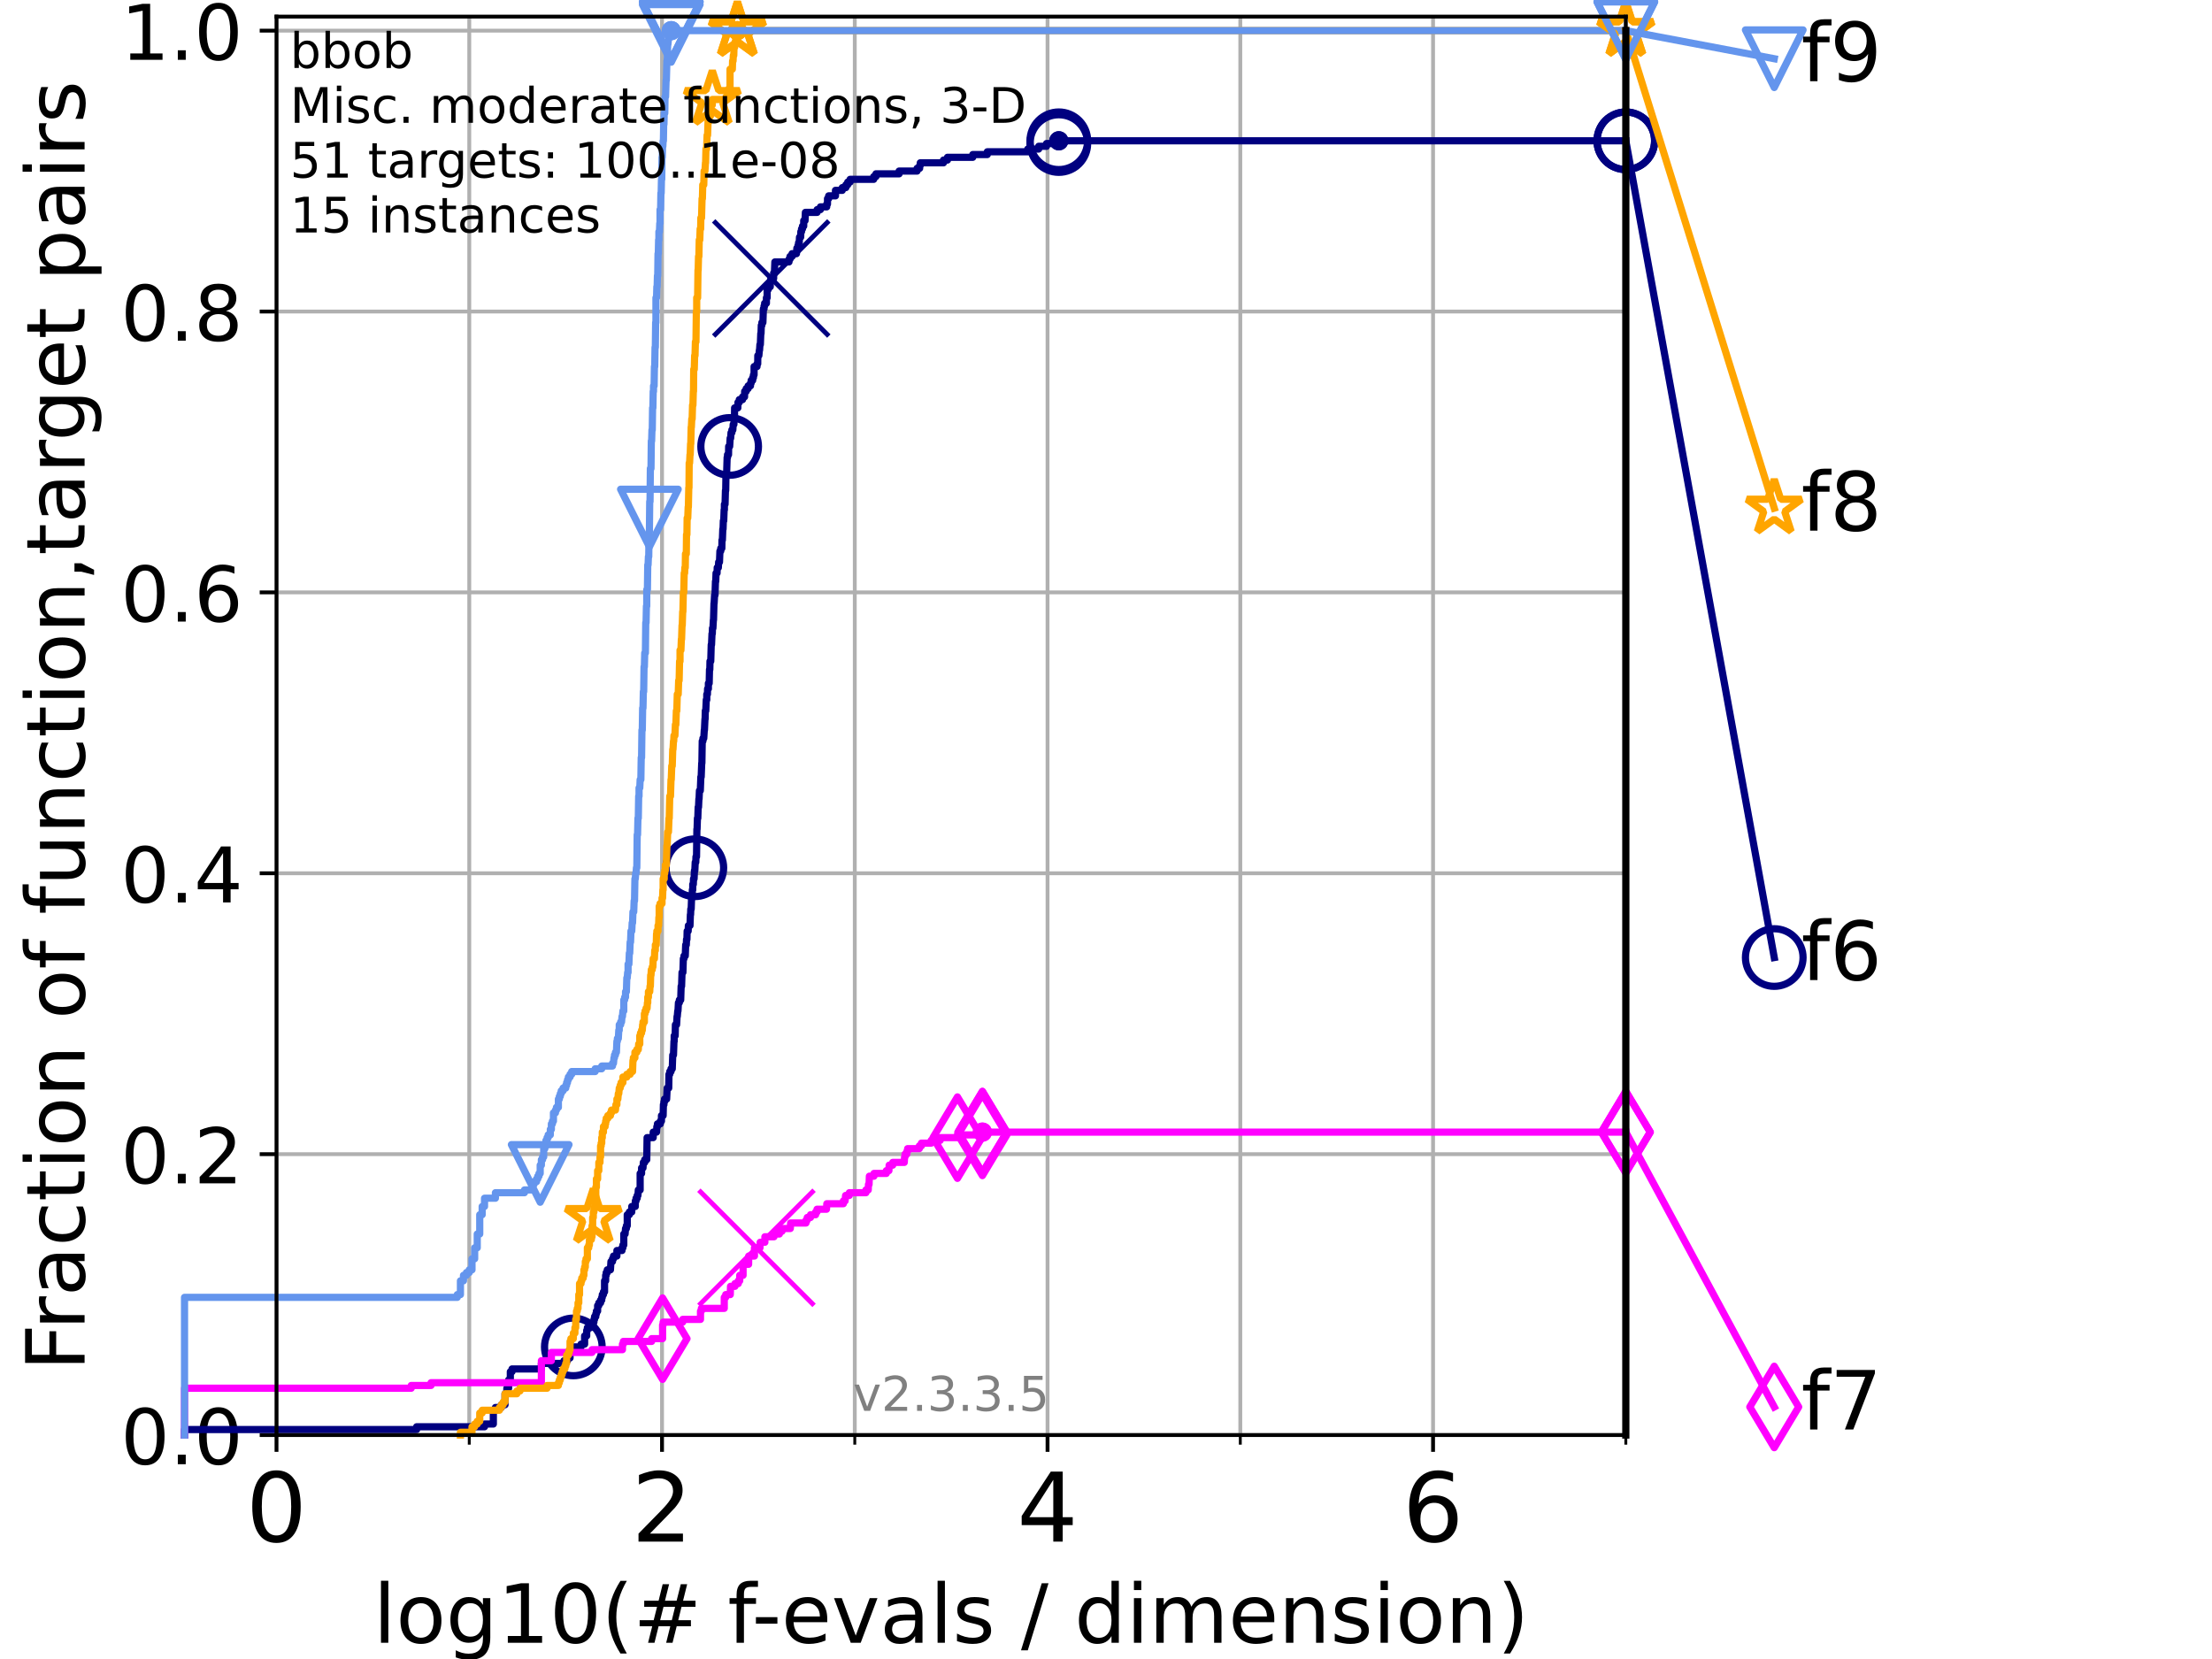 <?xml version="1.0" encoding="utf-8" standalone="no"?>
<!DOCTYPE svg PUBLIC "-//W3C//DTD SVG 1.1//EN"
  "http://www.w3.org/Graphics/SVG/1.1/DTD/svg11.dtd">
<!-- Created with matplotlib (https://matplotlib.org/) -->
<svg height="345.6pt" version="1.1" viewBox="0 0 460.8 345.6" width="460.8pt" xmlns="http://www.w3.org/2000/svg" xmlns:xlink="http://www.w3.org/1999/xlink">
 <defs>
  <style type="text/css">
*{stroke-linecap:butt;stroke-linejoin:round;}
  </style>
 </defs>
 <g id="figure_1">
  <g id="patch_1">
   <path d="M 0 345.6 
L 460.8 345.6 
L 460.8 0 
L 0 0 
z
" style="fill:#ffffff;"/>
  </g>
  <g id="axes_1">
   <g id="patch_2">
    <path d="M 57.6 298.944 
L 338.688 298.944 
L 338.688 3.456 
L 57.6 3.456 
z
" style="fill:#ffffff;"/>
   </g>
   <g id="matplotlib.axis_1">
    <g id="xtick_1">
     <g id="line2d_1">
      <path clip-path="url(#p8a9dd21cd0)" d="M 57.6 298.944 
L 57.6 3.456 
" style="fill:none;stroke:#b0b0b0;stroke-linecap:square;stroke-width:0.8;"/>
     </g>
     <g id="line2d_2">
      <defs>
       <path d="M 0 0 
L 0 3.5 
" id="mb34ef02dee" style="stroke:#000000;stroke-width:0.8;"/>
      </defs>
      <g>
       <use style="stroke:#000000;stroke-width:0.8;" x="57.6" xlink:href="#mb34ef02dee" y="298.944"/>
      </g>
     </g>
     <g id="text_1">
      <!-- 0 -->
      <defs>
       <path d="M 31.781 66.406 
Q 24.172 66.406 20.328 58.906 
Q 16.5 51.422 16.5 36.375 
Q 16.5 21.391 20.328 13.891 
Q 24.172 6.391 31.781 6.391 
Q 39.453 6.391 43.281 13.891 
Q 47.125 21.391 47.125 36.375 
Q 47.125 51.422 43.281 58.906 
Q 39.453 66.406 31.781 66.406 
z
M 31.781 74.219 
Q 44.047 74.219 50.516 64.516 
Q 56.984 54.828 56.984 36.375 
Q 56.984 17.969 50.516 8.266 
Q 44.047 -1.422 31.781 -1.422 
Q 19.531 -1.422 13.062 8.266 
Q 6.594 17.969 6.594 36.375 
Q 6.594 54.828 13.062 64.516 
Q 19.531 74.219 31.781 74.219 
z
" id="DejaVuSans-48"/>
      </defs>
      <g transform="translate(51.237 321.141)scale(0.2 -0.2)">
       <use xlink:href="#DejaVuSans-48"/>
      </g>
     </g>
    </g>
    <g id="xtick_2">
     <g id="line2d_3">
      <path clip-path="url(#p8a9dd21cd0)" d="M 137.911 298.944 
L 137.911 3.456 
" style="fill:none;stroke:#b0b0b0;stroke-linecap:square;stroke-width:0.8;"/>
     </g>
     <g id="line2d_4">
      <g>
       <use style="stroke:#000000;stroke-width:0.8;" x="137.911" xlink:href="#mb34ef02dee" y="298.944"/>
      </g>
     </g>
     <g id="text_2">
      <!-- 2 -->
      <defs>
       <path d="M 19.188 8.297 
L 53.609 8.297 
L 53.609 0 
L 7.328 0 
L 7.328 8.297 
Q 12.938 14.109 22.625 23.891 
Q 32.328 33.688 34.812 36.531 
Q 39.547 41.844 41.422 45.531 
Q 43.312 49.219 43.312 52.781 
Q 43.312 58.594 39.234 62.25 
Q 35.156 65.922 28.609 65.922 
Q 23.969 65.922 18.812 64.312 
Q 13.672 62.703 7.812 59.422 
L 7.812 69.391 
Q 13.766 71.781 18.938 73 
Q 24.125 74.219 28.422 74.219 
Q 39.75 74.219 46.484 68.547 
Q 53.219 62.891 53.219 53.422 
Q 53.219 48.922 51.531 44.891 
Q 49.859 40.875 45.406 35.406 
Q 44.188 33.984 37.641 27.219 
Q 31.109 20.453 19.188 8.297 
z
" id="DejaVuSans-50"/>
      </defs>
      <g transform="translate(131.548 321.141)scale(0.2 -0.2)">
       <use xlink:href="#DejaVuSans-50"/>
      </g>
     </g>
    </g>
    <g id="xtick_3">
     <g id="line2d_5">
      <path clip-path="url(#p8a9dd21cd0)" d="M 218.222 298.944 
L 218.222 3.456 
" style="fill:none;stroke:#b0b0b0;stroke-linecap:square;stroke-width:0.8;"/>
     </g>
     <g id="line2d_6">
      <g>
       <use style="stroke:#000000;stroke-width:0.8;" x="218.222" xlink:href="#mb34ef02dee" y="298.944"/>
      </g>
     </g>
     <g id="text_3">
      <!-- 4 -->
      <defs>
       <path d="M 37.797 64.312 
L 12.891 25.391 
L 37.797 25.391 
z
M 35.203 72.906 
L 47.609 72.906 
L 47.609 25.391 
L 58.016 25.391 
L 58.016 17.188 
L 47.609 17.188 
L 47.609 0 
L 37.797 0 
L 37.797 17.188 
L 4.891 17.188 
L 4.891 26.703 
z
" id="DejaVuSans-52"/>
      </defs>
      <g transform="translate(211.859 321.141)scale(0.2 -0.2)">
       <use xlink:href="#DejaVuSans-52"/>
      </g>
     </g>
    </g>
    <g id="xtick_4">
     <g id="line2d_7">
      <path clip-path="url(#p8a9dd21cd0)" d="M 298.533 298.944 
L 298.533 3.456 
" style="fill:none;stroke:#b0b0b0;stroke-linecap:square;stroke-width:0.8;"/>
     </g>
     <g id="line2d_8">
      <g>
       <use style="stroke:#000000;stroke-width:0.8;" x="298.533" xlink:href="#mb34ef02dee" y="298.944"/>
      </g>
     </g>
     <g id="text_4">
      <!-- 6 -->
      <defs>
       <path d="M 33.016 40.375 
Q 26.375 40.375 22.484 35.828 
Q 18.609 31.297 18.609 23.391 
Q 18.609 15.531 22.484 10.953 
Q 26.375 6.391 33.016 6.391 
Q 39.656 6.391 43.531 10.953 
Q 47.406 15.531 47.406 23.391 
Q 47.406 31.297 43.531 35.828 
Q 39.656 40.375 33.016 40.375 
z
M 52.594 71.297 
L 52.594 62.312 
Q 48.875 64.062 45.094 64.984 
Q 41.312 65.922 37.594 65.922 
Q 27.828 65.922 22.672 59.328 
Q 17.531 52.734 16.797 39.406 
Q 19.672 43.656 24.016 45.922 
Q 28.375 48.188 33.594 48.188 
Q 44.578 48.188 50.953 41.516 
Q 57.328 34.859 57.328 23.391 
Q 57.328 12.156 50.688 5.359 
Q 44.047 -1.422 33.016 -1.422 
Q 20.359 -1.422 13.672 8.266 
Q 6.984 17.969 6.984 36.375 
Q 6.984 53.656 15.188 63.938 
Q 23.391 74.219 37.203 74.219 
Q 40.922 74.219 44.703 73.484 
Q 48.484 72.75 52.594 71.297 
z
" id="DejaVuSans-54"/>
      </defs>
      <g transform="translate(292.17 321.141)scale(0.2 -0.2)">
       <use xlink:href="#DejaVuSans-54"/>
      </g>
     </g>
    </g>
    <g id="xtick_5">
     <g id="line2d_9">
      <path clip-path="url(#p8a9dd21cd0)" d="M 97.755 298.944 
L 97.755 3.456 
" style="fill:none;stroke:#b0b0b0;stroke-linecap:square;stroke-width:0.8;"/>
     </g>
     <g id="line2d_10">
      <defs>
       <path d="M 0 0 
L 0 2 
" id="m53e06c1b8b" style="stroke:#000000;stroke-width:0.6;"/>
      </defs>
      <g>
       <use style="stroke:#000000;stroke-width:0.6;" x="97.755" xlink:href="#m53e06c1b8b" y="298.944"/>
      </g>
     </g>
    </g>
    <g id="xtick_6">
     <g id="line2d_11">
      <path clip-path="url(#p8a9dd21cd0)" d="M 178.066 298.944 
L 178.066 3.456 
" style="fill:none;stroke:#b0b0b0;stroke-linecap:square;stroke-width:0.8;"/>
     </g>
     <g id="line2d_12">
      <g>
       <use style="stroke:#000000;stroke-width:0.6;" x="178.066" xlink:href="#m53e06c1b8b" y="298.944"/>
      </g>
     </g>
    </g>
    <g id="xtick_7">
     <g id="line2d_13">
      <path clip-path="url(#p8a9dd21cd0)" d="M 258.377 298.944 
L 258.377 3.456 
" style="fill:none;stroke:#b0b0b0;stroke-linecap:square;stroke-width:0.8;"/>
     </g>
     <g id="line2d_14">
      <g>
       <use style="stroke:#000000;stroke-width:0.6;" x="258.377" xlink:href="#m53e06c1b8b" y="298.944"/>
      </g>
     </g>
    </g>
    <g id="xtick_8">
     <g id="line2d_15">
      <path clip-path="url(#p8a9dd21cd0)" d="M 338.688 298.944 
L 338.688 3.456 
" style="fill:none;stroke:#b0b0b0;stroke-linecap:square;stroke-width:0.8;"/>
     </g>
     <g id="line2d_16">
      <g>
       <use style="stroke:#000000;stroke-width:0.6;" x="338.688" xlink:href="#m53e06c1b8b" y="298.944"/>
      </g>
     </g>
    </g>
    <g id="text_5">
     <!-- log10(# f-evals / dimension) -->
     <defs>
      <path d="M 9.422 75.984 
L 18.406 75.984 
L 18.406 0 
L 9.422 0 
z
" id="DejaVuSans-108"/>
      <path d="M 30.609 48.391 
Q 23.391 48.391 19.188 42.75 
Q 14.984 37.109 14.984 27.297 
Q 14.984 17.484 19.156 11.844 
Q 23.344 6.203 30.609 6.203 
Q 37.797 6.203 41.984 11.859 
Q 46.188 17.531 46.188 27.297 
Q 46.188 37.016 41.984 42.703 
Q 37.797 48.391 30.609 48.391 
z
M 30.609 56 
Q 42.328 56 49.016 48.375 
Q 55.719 40.766 55.719 27.297 
Q 55.719 13.875 49.016 6.219 
Q 42.328 -1.422 30.609 -1.422 
Q 18.844 -1.422 12.172 6.219 
Q 5.516 13.875 5.516 27.297 
Q 5.516 40.766 12.172 48.375 
Q 18.844 56 30.609 56 
z
" id="DejaVuSans-111"/>
      <path d="M 45.406 27.984 
Q 45.406 37.75 41.375 43.109 
Q 37.359 48.484 30.078 48.484 
Q 22.859 48.484 18.828 43.109 
Q 14.797 37.75 14.797 27.984 
Q 14.797 18.266 18.828 12.891 
Q 22.859 7.516 30.078 7.516 
Q 37.359 7.516 41.375 12.891 
Q 45.406 18.266 45.406 27.984 
z
M 54.391 6.781 
Q 54.391 -7.172 48.188 -13.984 
Q 42 -20.797 29.203 -20.797 
Q 24.469 -20.797 20.266 -20.094 
Q 16.062 -19.391 12.109 -17.922 
L 12.109 -9.188 
Q 16.062 -11.328 19.922 -12.344 
Q 23.781 -13.375 27.781 -13.375 
Q 36.625 -13.375 41.016 -8.766 
Q 45.406 -4.156 45.406 5.172 
L 45.406 9.625 
Q 42.625 4.781 38.281 2.391 
Q 33.938 0 27.875 0 
Q 17.828 0 11.672 7.656 
Q 5.516 15.328 5.516 27.984 
Q 5.516 40.672 11.672 48.328 
Q 17.828 56 27.875 56 
Q 33.938 56 38.281 53.609 
Q 42.625 51.219 45.406 46.391 
L 45.406 54.688 
L 54.391 54.688 
z
" id="DejaVuSans-103"/>
      <path d="M 12.406 8.297 
L 28.516 8.297 
L 28.516 63.922 
L 10.984 60.406 
L 10.984 69.391 
L 28.422 72.906 
L 38.281 72.906 
L 38.281 8.297 
L 54.391 8.297 
L 54.391 0 
L 12.406 0 
z
" id="DejaVuSans-49"/>
      <path d="M 31 75.875 
Q 24.469 64.656 21.281 53.656 
Q 18.109 42.672 18.109 31.391 
Q 18.109 20.125 21.312 9.062 
Q 24.516 -2 31 -13.188 
L 23.188 -13.188 
Q 15.875 -1.703 12.234 9.375 
Q 8.594 20.453 8.594 31.391 
Q 8.594 42.281 12.203 53.312 
Q 15.828 64.359 23.188 75.875 
z
" id="DejaVuSans-40"/>
      <path d="M 51.125 44 
L 36.922 44 
L 32.812 27.688 
L 47.125 27.688 
z
M 43.797 71.781 
L 38.719 51.516 
L 52.984 51.516 
L 58.109 71.781 
L 65.922 71.781 
L 60.891 51.516 
L 76.125 51.516 
L 76.125 44 
L 58.984 44 
L 54.984 27.688 
L 70.516 27.688 
L 70.516 20.219 
L 53.078 20.219 
L 48 0 
L 40.188 0 
L 45.219 20.219 
L 30.906 20.219 
L 25.875 0 
L 18.016 0 
L 23.094 20.219 
L 7.719 20.219 
L 7.719 27.688 
L 24.906 27.688 
L 29 44 
L 13.281 44 
L 13.281 51.516 
L 30.906 51.516 
L 35.891 71.781 
z
" id="DejaVuSans-35"/>
      <path id="DejaVuSans-32"/>
      <path d="M 37.109 75.984 
L 37.109 68.5 
L 28.516 68.5 
Q 23.688 68.5 21.797 66.547 
Q 19.922 64.594 19.922 59.516 
L 19.922 54.688 
L 34.719 54.688 
L 34.719 47.703 
L 19.922 47.703 
L 19.922 0 
L 10.891 0 
L 10.891 47.703 
L 2.297 47.703 
L 2.297 54.688 
L 10.891 54.688 
L 10.891 58.5 
Q 10.891 67.625 15.141 71.797 
Q 19.391 75.984 28.609 75.984 
z
" id="DejaVuSans-102"/>
      <path d="M 4.891 31.391 
L 31.203 31.391 
L 31.203 23.391 
L 4.891 23.391 
z
" id="DejaVuSans-45"/>
      <path d="M 56.203 29.594 
L 56.203 25.203 
L 14.891 25.203 
Q 15.484 15.922 20.484 11.062 
Q 25.484 6.203 34.422 6.203 
Q 39.594 6.203 44.453 7.469 
Q 49.312 8.734 54.109 11.281 
L 54.109 2.781 
Q 49.266 0.734 44.188 -0.344 
Q 39.109 -1.422 33.891 -1.422 
Q 20.797 -1.422 13.156 6.188 
Q 5.516 13.812 5.516 26.812 
Q 5.516 40.234 12.766 48.109 
Q 20.016 56 32.328 56 
Q 43.359 56 49.781 48.891 
Q 56.203 41.797 56.203 29.594 
z
M 47.219 32.234 
Q 47.125 39.594 43.094 43.984 
Q 39.062 48.391 32.422 48.391 
Q 24.906 48.391 20.391 44.141 
Q 15.875 39.891 15.188 32.172 
z
" id="DejaVuSans-101"/>
      <path d="M 2.984 54.688 
L 12.5 54.688 
L 29.594 8.797 
L 46.688 54.688 
L 56.203 54.688 
L 35.688 0 
L 23.484 0 
z
" id="DejaVuSans-118"/>
      <path d="M 34.281 27.484 
Q 23.391 27.484 19.188 25 
Q 14.984 22.516 14.984 16.5 
Q 14.984 11.719 18.141 8.906 
Q 21.297 6.109 26.703 6.109 
Q 34.188 6.109 38.703 11.406 
Q 43.219 16.703 43.219 25.484 
L 43.219 27.484 
z
M 52.203 31.203 
L 52.203 0 
L 43.219 0 
L 43.219 8.297 
Q 40.141 3.328 35.547 0.953 
Q 30.953 -1.422 24.312 -1.422 
Q 15.922 -1.422 10.953 3.297 
Q 6 8.016 6 15.922 
Q 6 25.141 12.172 29.828 
Q 18.359 34.516 30.609 34.516 
L 43.219 34.516 
L 43.219 35.406 
Q 43.219 41.609 39.141 45 
Q 35.062 48.391 27.688 48.391 
Q 23 48.391 18.547 47.266 
Q 14.109 46.141 10.016 43.891 
L 10.016 52.203 
Q 14.938 54.109 19.578 55.047 
Q 24.219 56 28.609 56 
Q 40.484 56 46.344 49.844 
Q 52.203 43.703 52.203 31.203 
z
" id="DejaVuSans-97"/>
      <path d="M 44.281 53.078 
L 44.281 44.578 
Q 40.484 46.531 36.375 47.5 
Q 32.281 48.484 27.875 48.484 
Q 21.188 48.484 17.844 46.438 
Q 14.5 44.391 14.5 40.281 
Q 14.5 37.156 16.891 35.375 
Q 19.281 33.594 26.516 31.984 
L 29.594 31.297 
Q 39.156 29.25 43.188 25.516 
Q 47.219 21.781 47.219 15.094 
Q 47.219 7.469 41.188 3.016 
Q 35.156 -1.422 24.609 -1.422 
Q 20.219 -1.422 15.453 -0.562 
Q 10.688 0.297 5.422 2 
L 5.422 11.281 
Q 10.406 8.688 15.234 7.391 
Q 20.062 6.109 24.812 6.109 
Q 31.156 6.109 34.562 8.281 
Q 37.984 10.453 37.984 14.406 
Q 37.984 18.062 35.516 20.016 
Q 33.062 21.969 24.703 23.781 
L 21.578 24.516 
Q 13.234 26.266 9.516 29.906 
Q 5.812 33.547 5.812 39.891 
Q 5.812 47.609 11.281 51.797 
Q 16.75 56 26.812 56 
Q 31.781 56 36.172 55.266 
Q 40.578 54.547 44.281 53.078 
z
" id="DejaVuSans-115"/>
      <path d="M 25.391 72.906 
L 33.688 72.906 
L 8.297 -9.281 
L 0 -9.281 
z
" id="DejaVuSans-47"/>
      <path d="M 45.406 46.391 
L 45.406 75.984 
L 54.391 75.984 
L 54.391 0 
L 45.406 0 
L 45.406 8.203 
Q 42.578 3.328 38.25 0.953 
Q 33.938 -1.422 27.875 -1.422 
Q 17.969 -1.422 11.734 6.484 
Q 5.516 14.406 5.516 27.297 
Q 5.516 40.188 11.734 48.094 
Q 17.969 56 27.875 56 
Q 33.938 56 38.25 53.625 
Q 42.578 51.266 45.406 46.391 
z
M 14.797 27.297 
Q 14.797 17.391 18.875 11.75 
Q 22.953 6.109 30.078 6.109 
Q 37.203 6.109 41.297 11.75 
Q 45.406 17.391 45.406 27.297 
Q 45.406 37.203 41.297 42.844 
Q 37.203 48.484 30.078 48.484 
Q 22.953 48.484 18.875 42.844 
Q 14.797 37.203 14.797 27.297 
z
" id="DejaVuSans-100"/>
      <path d="M 9.422 54.688 
L 18.406 54.688 
L 18.406 0 
L 9.422 0 
z
M 9.422 75.984 
L 18.406 75.984 
L 18.406 64.594 
L 9.422 64.594 
z
" id="DejaVuSans-105"/>
      <path d="M 52 44.188 
Q 55.375 50.25 60.062 53.125 
Q 64.75 56 71.094 56 
Q 79.641 56 84.281 50.016 
Q 88.922 44.047 88.922 33.016 
L 88.922 0 
L 79.891 0 
L 79.891 32.719 
Q 79.891 40.578 77.094 44.375 
Q 74.312 48.188 68.609 48.188 
Q 61.625 48.188 57.562 43.547 
Q 53.516 38.922 53.516 30.906 
L 53.516 0 
L 44.484 0 
L 44.484 32.719 
Q 44.484 40.625 41.703 44.406 
Q 38.922 48.188 33.109 48.188 
Q 26.219 48.188 22.156 43.531 
Q 18.109 38.875 18.109 30.906 
L 18.109 0 
L 9.078 0 
L 9.078 54.688 
L 18.109 54.688 
L 18.109 46.188 
Q 21.188 51.219 25.484 53.609 
Q 29.781 56 35.688 56 
Q 41.656 56 45.828 52.969 
Q 50 49.953 52 44.188 
z
" id="DejaVuSans-109"/>
      <path d="M 54.891 33.016 
L 54.891 0 
L 45.906 0 
L 45.906 32.719 
Q 45.906 40.484 42.875 44.328 
Q 39.844 48.188 33.797 48.188 
Q 26.516 48.188 22.312 43.547 
Q 18.109 38.922 18.109 30.906 
L 18.109 0 
L 9.078 0 
L 9.078 54.688 
L 18.109 54.688 
L 18.109 46.188 
Q 21.344 51.125 25.703 53.562 
Q 30.078 56 35.797 56 
Q 45.219 56 50.047 50.172 
Q 54.891 44.344 54.891 33.016 
z
" id="DejaVuSans-110"/>
      <path d="M 8.016 75.875 
L 15.828 75.875 
Q 23.141 64.359 26.781 53.312 
Q 30.422 42.281 30.422 31.391 
Q 30.422 20.453 26.781 9.375 
Q 23.141 -1.703 15.828 -13.188 
L 8.016 -13.188 
Q 14.5 -2 17.703 9.062 
Q 20.906 20.125 20.906 31.391 
Q 20.906 42.672 17.703 53.656 
Q 14.5 64.656 8.016 75.875 
z
" id="DejaVuSans-41"/>
     </defs>
     <g transform="translate(77.764 342.218)scale(0.17 -0.17)">
      <use xlink:href="#DejaVuSans-108"/>
      <use x="27.783" xlink:href="#DejaVuSans-111"/>
      <use x="88.965" xlink:href="#DejaVuSans-103"/>
      <use x="152.441" xlink:href="#DejaVuSans-49"/>
      <use x="216.064" xlink:href="#DejaVuSans-48"/>
      <use x="279.688" xlink:href="#DejaVuSans-40"/>
      <use x="318.701" xlink:href="#DejaVuSans-35"/>
      <use x="402.49" xlink:href="#DejaVuSans-32"/>
      <use x="434.277" xlink:href="#DejaVuSans-102"/>
      <use x="463.982" xlink:href="#DejaVuSans-45"/>
      <use x="500.066" xlink:href="#DejaVuSans-101"/>
      <use x="561.59" xlink:href="#DejaVuSans-118"/>
      <use x="620.77" xlink:href="#DejaVuSans-97"/>
      <use x="682.049" xlink:href="#DejaVuSans-108"/>
      <use x="709.832" xlink:href="#DejaVuSans-115"/>
      <use x="761.932" xlink:href="#DejaVuSans-32"/>
      <use x="793.719" xlink:href="#DejaVuSans-47"/>
      <use x="827.41" xlink:href="#DejaVuSans-32"/>
      <use x="859.197" xlink:href="#DejaVuSans-100"/>
      <use x="922.674" xlink:href="#DejaVuSans-105"/>
      <use x="950.457" xlink:href="#DejaVuSans-109"/>
      <use x="1047.869" xlink:href="#DejaVuSans-101"/>
      <use x="1109.393" xlink:href="#DejaVuSans-110"/>
      <use x="1172.771" xlink:href="#DejaVuSans-115"/>
      <use x="1224.871" xlink:href="#DejaVuSans-105"/>
      <use x="1252.654" xlink:href="#DejaVuSans-111"/>
      <use x="1313.836" xlink:href="#DejaVuSans-110"/>
      <use x="1377.215" xlink:href="#DejaVuSans-41"/>
     </g>
    </g>
   </g>
   <g id="matplotlib.axis_2">
    <g id="ytick_1">
     <g id="line2d_17">
      <path clip-path="url(#p8a9dd21cd0)" d="M 57.6 298.944 
L 338.688 298.944 
" style="fill:none;stroke:#b0b0b0;stroke-linecap:square;stroke-width:0.8;"/>
     </g>
     <g id="line2d_18">
      <defs>
       <path d="M 0 0 
L -3.5 0 
" id="mcdd84fd236" style="stroke:#000000;stroke-width:0.8;"/>
      </defs>
      <g>
       <use style="stroke:#000000;stroke-width:0.8;" x="57.6" xlink:href="#mcdd84fd236" y="298.944"/>
      </g>
     </g>
     <g id="text_6">
      <!-- 0.0 -->
      <defs>
       <path d="M 10.688 12.406 
L 21 12.406 
L 21 0 
L 10.688 0 
z
" id="DejaVuSans-46"/>
      </defs>
      <g transform="translate(25.155 305.023)scale(0.16 -0.16)">
       <use xlink:href="#DejaVuSans-48"/>
       <use x="63.623" xlink:href="#DejaVuSans-46"/>
       <use x="95.41" xlink:href="#DejaVuSans-48"/>
      </g>
     </g>
    </g>
    <g id="ytick_2">
     <g id="line2d_19">
      <path clip-path="url(#p8a9dd21cd0)" d="M 57.6 240.432 
L 338.688 240.432 
" style="fill:none;stroke:#b0b0b0;stroke-linecap:square;stroke-width:0.8;"/>
     </g>
     <g id="line2d_20">
      <g>
       <use style="stroke:#000000;stroke-width:0.8;" x="57.6" xlink:href="#mcdd84fd236" y="240.432"/>
      </g>
     </g>
     <g id="text_7">
      <!-- 0.2 -->
      <g transform="translate(25.155 246.51)scale(0.16 -0.16)">
       <use xlink:href="#DejaVuSans-48"/>
       <use x="63.623" xlink:href="#DejaVuSans-46"/>
       <use x="95.41" xlink:href="#DejaVuSans-50"/>
      </g>
     </g>
    </g>
    <g id="ytick_3">
     <g id="line2d_21">
      <path clip-path="url(#p8a9dd21cd0)" d="M 57.6 181.919 
L 338.688 181.919 
" style="fill:none;stroke:#b0b0b0;stroke-linecap:square;stroke-width:0.8;"/>
     </g>
     <g id="line2d_22">
      <g>
       <use style="stroke:#000000;stroke-width:0.8;" x="57.6" xlink:href="#mcdd84fd236" y="181.919"/>
      </g>
     </g>
     <g id="text_8">
      <!-- 0.4 -->
      <g transform="translate(25.155 187.998)scale(0.16 -0.16)">
       <use xlink:href="#DejaVuSans-48"/>
       <use x="63.623" xlink:href="#DejaVuSans-46"/>
       <use x="95.41" xlink:href="#DejaVuSans-52"/>
      </g>
     </g>
    </g>
    <g id="ytick_4">
     <g id="line2d_23">
      <path clip-path="url(#p8a9dd21cd0)" d="M 57.6 123.407 
L 338.688 123.407 
" style="fill:none;stroke:#b0b0b0;stroke-linecap:square;stroke-width:0.8;"/>
     </g>
     <g id="line2d_24">
      <g>
       <use style="stroke:#000000;stroke-width:0.8;" x="57.6" xlink:href="#mcdd84fd236" y="123.407"/>
      </g>
     </g>
     <g id="text_9">
      <!-- 0.6 -->
      <g transform="translate(25.155 129.485)scale(0.16 -0.16)">
       <use xlink:href="#DejaVuSans-48"/>
       <use x="63.623" xlink:href="#DejaVuSans-46"/>
       <use x="95.41" xlink:href="#DejaVuSans-54"/>
      </g>
     </g>
    </g>
    <g id="ytick_5">
     <g id="line2d_25">
      <path clip-path="url(#p8a9dd21cd0)" d="M 57.6 64.894 
L 338.688 64.894 
" style="fill:none;stroke:#b0b0b0;stroke-linecap:square;stroke-width:0.8;"/>
     </g>
     <g id="line2d_26">
      <g>
       <use style="stroke:#000000;stroke-width:0.8;" x="57.6" xlink:href="#mcdd84fd236" y="64.894"/>
      </g>
     </g>
     <g id="text_10">
      <!-- 0.8 -->
      <defs>
       <path d="M 31.781 34.625 
Q 24.75 34.625 20.719 30.859 
Q 16.703 27.094 16.703 20.516 
Q 16.703 13.922 20.719 10.156 
Q 24.75 6.391 31.781 6.391 
Q 38.812 6.391 42.859 10.172 
Q 46.922 13.969 46.922 20.516 
Q 46.922 27.094 42.891 30.859 
Q 38.875 34.625 31.781 34.625 
z
M 21.922 38.812 
Q 15.578 40.375 12.031 44.719 
Q 8.5 49.078 8.5 55.328 
Q 8.5 64.062 14.719 69.141 
Q 20.953 74.219 31.781 74.219 
Q 42.672 74.219 48.875 69.141 
Q 55.078 64.062 55.078 55.328 
Q 55.078 49.078 51.531 44.719 
Q 48 40.375 41.703 38.812 
Q 48.828 37.156 52.797 32.312 
Q 56.781 27.484 56.781 20.516 
Q 56.781 9.906 50.312 4.234 
Q 43.844 -1.422 31.781 -1.422 
Q 19.734 -1.422 13.25 4.234 
Q 6.781 9.906 6.781 20.516 
Q 6.781 27.484 10.781 32.312 
Q 14.797 37.156 21.922 38.812 
z
M 18.312 54.391 
Q 18.312 48.734 21.844 45.562 
Q 25.391 42.391 31.781 42.391 
Q 38.141 42.391 41.719 45.562 
Q 45.312 48.734 45.312 54.391 
Q 45.312 60.062 41.719 63.234 
Q 38.141 66.406 31.781 66.406 
Q 25.391 66.406 21.844 63.234 
Q 18.312 60.062 18.312 54.391 
z
" id="DejaVuSans-56"/>
      </defs>
      <g transform="translate(25.155 70.973)scale(0.16 -0.16)">
       <use xlink:href="#DejaVuSans-48"/>
       <use x="63.623" xlink:href="#DejaVuSans-46"/>
       <use x="95.41" xlink:href="#DejaVuSans-56"/>
      </g>
     </g>
    </g>
    <g id="ytick_6">
     <g id="line2d_27">
      <path clip-path="url(#p8a9dd21cd0)" d="M 57.6 6.382 
L 338.688 6.382 
" style="fill:none;stroke:#b0b0b0;stroke-linecap:square;stroke-width:0.8;"/>
     </g>
     <g id="line2d_28">
      <g>
       <use style="stroke:#000000;stroke-width:0.8;" x="57.6" xlink:href="#mcdd84fd236" y="6.382"/>
      </g>
     </g>
     <g id="text_11">
      <!-- 1.0 -->
      <g transform="translate(25.155 12.46)scale(0.16 -0.16)">
       <use xlink:href="#DejaVuSans-49"/>
       <use x="63.623" xlink:href="#DejaVuSans-46"/>
       <use x="95.41" xlink:href="#DejaVuSans-48"/>
      </g>
     </g>
    </g>
    <g id="text_12">
     <!-- Fraction of function,target pairs -->
     <defs>
      <path d="M 9.812 72.906 
L 51.703 72.906 
L 51.703 64.594 
L 19.672 64.594 
L 19.672 43.109 
L 48.578 43.109 
L 48.578 34.812 
L 19.672 34.812 
L 19.672 0 
L 9.812 0 
z
" id="DejaVuSans-70"/>
      <path d="M 41.109 46.297 
Q 39.594 47.172 37.812 47.578 
Q 36.031 48 33.891 48 
Q 26.266 48 22.188 43.047 
Q 18.109 38.094 18.109 28.812 
L 18.109 0 
L 9.078 0 
L 9.078 54.688 
L 18.109 54.688 
L 18.109 46.188 
Q 20.953 51.172 25.484 53.578 
Q 30.031 56 36.531 56 
Q 37.453 56 38.578 55.875 
Q 39.703 55.766 41.062 55.516 
z
" id="DejaVuSans-114"/>
      <path d="M 48.781 52.594 
L 48.781 44.188 
Q 44.969 46.297 41.141 47.344 
Q 37.312 48.391 33.406 48.391 
Q 24.656 48.391 19.812 42.844 
Q 14.984 37.312 14.984 27.297 
Q 14.984 17.281 19.812 11.734 
Q 24.656 6.203 33.406 6.203 
Q 37.312 6.203 41.141 7.25 
Q 44.969 8.297 48.781 10.406 
L 48.781 2.094 
Q 45.016 0.344 40.984 -0.531 
Q 36.969 -1.422 32.422 -1.422 
Q 20.062 -1.422 12.781 6.344 
Q 5.516 14.109 5.516 27.297 
Q 5.516 40.672 12.859 48.328 
Q 20.219 56 33.016 56 
Q 37.156 56 41.109 55.141 
Q 45.062 54.297 48.781 52.594 
z
" id="DejaVuSans-99"/>
      <path d="M 18.312 70.219 
L 18.312 54.688 
L 36.812 54.688 
L 36.812 47.703 
L 18.312 47.703 
L 18.312 18.016 
Q 18.312 11.328 20.141 9.422 
Q 21.969 7.516 27.594 7.516 
L 36.812 7.516 
L 36.812 0 
L 27.594 0 
Q 17.188 0 13.234 3.875 
Q 9.281 7.766 9.281 18.016 
L 9.281 47.703 
L 2.688 47.703 
L 2.688 54.688 
L 9.281 54.688 
L 9.281 70.219 
z
" id="DejaVuSans-116"/>
      <path d="M 8.5 21.578 
L 8.5 54.688 
L 17.484 54.688 
L 17.484 21.922 
Q 17.484 14.156 20.5 10.266 
Q 23.531 6.391 29.594 6.391 
Q 36.859 6.391 41.078 11.031 
Q 45.312 15.672 45.312 23.688 
L 45.312 54.688 
L 54.297 54.688 
L 54.297 0 
L 45.312 0 
L 45.312 8.406 
Q 42.047 3.422 37.719 1 
Q 33.406 -1.422 27.688 -1.422 
Q 18.266 -1.422 13.375 4.438 
Q 8.5 10.297 8.5 21.578 
z
M 31.109 56 
z
" id="DejaVuSans-117"/>
      <path d="M 11.719 12.406 
L 22.016 12.406 
L 22.016 4 
L 14.016 -11.625 
L 7.719 -11.625 
L 11.719 4 
z
" id="DejaVuSans-44"/>
      <path d="M 18.109 8.203 
L 18.109 -20.797 
L 9.078 -20.797 
L 9.078 54.688 
L 18.109 54.688 
L 18.109 46.391 
Q 20.953 51.266 25.266 53.625 
Q 29.594 56 35.594 56 
Q 45.562 56 51.781 48.094 
Q 58.016 40.188 58.016 27.297 
Q 58.016 14.406 51.781 6.484 
Q 45.562 -1.422 35.594 -1.422 
Q 29.594 -1.422 25.266 0.953 
Q 20.953 3.328 18.109 8.203 
z
M 48.688 27.297 
Q 48.688 37.203 44.609 42.844 
Q 40.531 48.484 33.406 48.484 
Q 26.266 48.484 22.188 42.844 
Q 18.109 37.203 18.109 27.297 
Q 18.109 17.391 22.188 11.75 
Q 26.266 6.109 33.406 6.109 
Q 40.531 6.109 44.609 11.75 
Q 48.688 17.391 48.688 27.297 
z
" id="DejaVuSans-112"/>
     </defs>
     <g transform="translate(17.62 285.585)rotate(-90)scale(0.17 -0.17)">
      <use xlink:href="#DejaVuSans-70"/>
      <use x="50.27" xlink:href="#DejaVuSans-114"/>
      <use x="91.383" xlink:href="#DejaVuSans-97"/>
      <use x="152.662" xlink:href="#DejaVuSans-99"/>
      <use x="207.643" xlink:href="#DejaVuSans-116"/>
      <use x="246.852" xlink:href="#DejaVuSans-105"/>
      <use x="274.635" xlink:href="#DejaVuSans-111"/>
      <use x="335.816" xlink:href="#DejaVuSans-110"/>
      <use x="399.195" xlink:href="#DejaVuSans-32"/>
      <use x="430.982" xlink:href="#DejaVuSans-111"/>
      <use x="492.164" xlink:href="#DejaVuSans-102"/>
      <use x="527.369" xlink:href="#DejaVuSans-32"/>
      <use x="559.156" xlink:href="#DejaVuSans-102"/>
      <use x="594.361" xlink:href="#DejaVuSans-117"/>
      <use x="657.74" xlink:href="#DejaVuSans-110"/>
      <use x="721.119" xlink:href="#DejaVuSans-99"/>
      <use x="776.1" xlink:href="#DejaVuSans-116"/>
      <use x="815.309" xlink:href="#DejaVuSans-105"/>
      <use x="843.092" xlink:href="#DejaVuSans-111"/>
      <use x="904.273" xlink:href="#DejaVuSans-110"/>
      <use x="967.652" xlink:href="#DejaVuSans-44"/>
      <use x="999.439" xlink:href="#DejaVuSans-116"/>
      <use x="1038.648" xlink:href="#DejaVuSans-97"/>
      <use x="1099.928" xlink:href="#DejaVuSans-114"/>
      <use x="1139.291" xlink:href="#DejaVuSans-103"/>
      <use x="1202.768" xlink:href="#DejaVuSans-101"/>
      <use x="1264.291" xlink:href="#DejaVuSans-116"/>
      <use x="1303.5" xlink:href="#DejaVuSans-32"/>
      <use x="1335.287" xlink:href="#DejaVuSans-112"/>
      <use x="1398.764" xlink:href="#DejaVuSans-97"/>
      <use x="1460.043" xlink:href="#DejaVuSans-105"/>
      <use x="1487.826" xlink:href="#DejaVuSans-114"/>
      <use x="1528.939" xlink:href="#DejaVuSans-115"/>
     </g>
    </g>
   </g>
   <g id="line2d_29">
    <defs>
     <path d="M 0 1.5 
C 0.398 1.5 0.779 1.342 1.061 1.061 
C 1.342 0.779 1.5 0.398 1.5 0 
C 1.5 -0.398 1.342 -0.779 1.061 -1.061 
C 0.779 -1.342 0.398 -1.5 0 -1.5 
C -0.398 -1.5 -0.779 -1.342 -1.061 -1.061 
C -1.342 -0.779 -1.5 -0.398 -1.5 0 
C -1.5 0.398 -1.342 0.779 -1.061 1.061 
C -0.779 1.342 -0.398 1.5 0 1.5 
z
" id="ma9628073ce" style="stroke:#000080;"/>
    </defs>
    <g>
     <use style="fill:#000080;stroke:#000080;" x="220.572" xlink:href="#ma9628073ce" y="29.328"/>
     <use style="fill:#000080;stroke:#000080;" x="220.572" xlink:href="#ma9628073ce" y="29.328"/>
    </g>
   </g>
   <g id="line2d_30">
    <path d="M 38.441 298.944 
L 38.441 297.797 
L 86.793 297.797 
L 86.793 297.223 
L 100.935 297.223 
L 100.935 296.649 
L 102.772 296.649 
L 102.772 293.781 
L 103.203 293.781 
L 103.203 293.207 
L 104.435 293.207 
L 104.435 292.634 
L 105.21 292.634 
L 105.21 290.339 
L 105.585 290.339 
L 105.585 289.192 
L 105.952 289.192 
L 105.952 287.471 
L 106.312 287.471 
L 106.312 285.75 
L 106.664 285.75 
L 106.664 285.176 
L 112.779 285.176 
L 112.779 284.029 
L 117.486 284.029 
L 117.486 283.455 
L 118.221 283.455 
L 118.221 282.882 
L 118.752 282.882 
L 118.752 281.734 
L 119.097 281.734 
L 119.097 281.161 
L 119.436 281.161 
L 119.436 280.587 
L 121.037 280.587 
L 121.037 280.013 
L 121.785 280.013 
L 121.785 278.293 
L 122.22 278.293 
L 122.22 277.145 
L 122.362 277.145 
L 122.362 276.572 
L 123.057 276.572 
L 123.057 275.998 
L 123.594 275.998 
L 123.594 275.424 
L 123.725 275.424 
L 123.725 274.851 
L 123.856 274.851 
L 123.856 274.277 
L 124.114 274.277 
L 124.114 273.703 
L 124.242 273.703 
L 124.242 273.13 
L 124.495 273.13 
L 124.495 271.982 
L 124.744 271.982 
L 124.744 271.409 
L 125.111 271.409 
L 125.111 270.835 
L 125.352 270.835 
L 125.352 270.261 
L 125.471 270.261 
L 125.471 269.688 
L 125.706 269.688 
L 125.706 269.114 
L 125.939 269.114 
L 125.939 266.82 
L 126.168 266.82 
L 126.168 265.672 
L 126.282 265.672 
L 126.282 265.099 
L 126.507 265.099 
L 126.507 264.525 
L 127.165 264.525 
L 127.272 262.804 
L 127.59 262.804 
L 127.59 262.23 
L 127.799 262.23 
L 127.799 261.657 
L 128.511 261.657 
L 128.511 260.509 
L 129.574 260.509 
L 129.574 259.936 
L 129.761 259.936 
L 129.761 259.362 
L 129.945 259.362 
L 129.945 257.067 
L 130.219 257.067 
L 130.309 255.92 
L 130.488 255.92 
L 130.488 255.346 
L 130.665 255.346 
L 130.665 253.052 
L 131.099 253.052 
L 131.099 252.478 
L 131.607 252.478 
L 131.607 251.331 
L 132.343 251.331 
L 132.343 250.184 
L 132.502 250.184 
L 132.502 249.61 
L 132.738 249.61 
L 132.738 249.036 
L 132.894 249.036 
L 132.971 247.889 
L 133.353 247.889 
L 133.353 244.447 
L 133.652 244.447 
L 133.652 243.3 
L 133.947 243.3 
L 134.019 242.152 
L 134.308 242.152 
L 134.308 241.579 
L 134.731 241.579 
L 134.801 236.99 
L 136.073 236.99 
L 136.073 235.842 
L 136.77 235.842 
L 136.832 234.695 
L 136.955 234.695 
L 136.955 234.121 
L 137.559 234.121 
L 137.559 233.548 
L 137.794 233.548 
L 137.794 232.4 
L 138.142 232.4 
L 138.199 230.106 
L 138.313 230.106 
L 138.313 229.532 
L 138.426 229.532 
L 138.426 228.958 
L 138.872 228.958 
L 138.982 226.664 
L 139.307 226.664 
L 139.36 223.796 
L 139.52 223.796 
L 139.52 223.222 
L 139.783 223.222 
L 139.783 222.648 
L 140.042 222.648 
L 140.145 219.78 
L 140.298 219.78 
L 140.399 216.912 
L 140.449 216.912 
L 140.449 215.765 
L 140.649 215.765 
L 140.699 213.47 
L 140.944 213.47 
L 141.042 211.749 
L 141.09 211.749 
L 141.187 210.602 
L 141.235 210.602 
L 141.331 208.881 
L 141.521 208.881 
L 141.521 208.307 
L 141.802 208.307 
L 141.895 205.439 
L 141.987 205.439 
L 142.079 202.571 
L 142.261 202.571 
L 142.352 199.702 
L 142.486 199.702 
L 142.486 199.129 
L 142.753 199.129 
L 142.84 196.834 
L 142.971 196.834 
L 143.015 195.687 
L 143.101 195.687 
L 143.144 193.966 
L 143.358 193.966 
L 143.401 192.818 
L 143.737 192.818 
L 143.82 190.524 
L 143.862 190.524 
L 143.903 189.377 
L 143.985 189.377 
L 144.067 187.082 
L 144.189 187.082 
L 144.23 185.361 
L 144.31 185.361 
L 144.31 184.214 
L 144.431 184.214 
L 144.471 183.066 
L 144.59 183.066 
L 144.669 181.345 
L 144.748 181.345 
L 144.826 179.624 
L 144.943 179.624 
L 144.982 178.477 
L 145.098 178.477 
L 145.175 172.741 
L 145.213 172.741 
L 145.289 170.446 
L 145.365 170.446 
L 145.441 168.151 
L 145.516 168.151 
L 145.591 166.43 
L 145.629 166.43 
L 145.703 164.709 
L 145.888 164.709 
L 145.998 161.841 
L 146.071 161.841 
L 146.18 158.973 
L 146.216 158.973 
L 146.288 154.384 
L 146.431 154.384 
L 146.431 153.81 
L 146.609 153.81 
L 146.714 152.089 
L 146.749 152.089 
L 146.854 149.795 
L 146.889 149.795 
L 146.924 148.074 
L 147.027 148.074 
L 147.13 145.779 
L 147.233 145.779 
L 147.233 144.632 
L 147.369 144.632 
L 147.402 143.484 
L 147.57 143.484 
L 147.57 142.337 
L 147.736 142.337 
L 147.803 139.469 
L 147.868 139.469 
L 147.901 137.748 
L 148.064 137.748 
L 148.161 134.306 
L 148.226 134.306 
L 148.322 132.011 
L 148.386 132.011 
L 148.418 130.864 
L 148.513 130.864 
L 148.608 129.143 
L 148.639 129.143 
L 148.733 125.701 
L 148.764 125.701 
L 148.858 123.98 
L 148.951 123.98 
L 149.043 121.112 
L 149.104 121.112 
L 149.165 119.391 
L 149.378 119.391 
L 149.408 118.244 
L 149.647 118.244 
L 149.706 117.096 
L 149.882 117.096 
L 149.97 114.802 
L 150.144 114.802 
L 150.144 114.228 
L 150.373 114.228 
L 150.401 112.507 
L 150.486 112.507 
L 150.571 110.213 
L 150.627 110.213 
L 150.683 108.492 
L 150.766 108.492 
L 150.85 106.197 
L 150.905 106.197 
L 150.905 105.05 
L 151.042 105.05 
L 151.124 102.181 
L 151.179 102.181 
L 151.233 98.74 
L 151.368 98.74 
L 151.475 95.298 
L 151.555 95.298 
L 151.555 94.724 
L 151.766 94.724 
L 151.793 93.003 
L 152.001 93.003 
L 152.104 91.282 
L 152.207 91.282 
L 152.284 90.135 
L 152.461 90.135 
L 152.461 89.561 
L 152.662 89.561 
L 152.737 88.414 
L 152.885 88.414 
L 152.959 86.693 
L 153.008 86.693 
L 153.032 84.972 
L 153.703 84.972 
L 153.727 83.825 
L 154.006 83.825 
L 154.006 83.251 
L 154.686 83.251 
L 154.686 82.677 
L 155.103 82.677 
L 155.124 81.53 
L 155.446 81.53 
L 155.446 80.956 
L 155.846 80.956 
L 155.846 80.383 
L 156.338 80.383 
L 156.338 79.809 
L 156.479 79.809 
L 156.479 79.235 
L 156.796 79.235 
L 156.796 78.662 
L 156.953 78.662 
L 156.953 78.088 
L 157.089 78.088 
L 157.089 76.367 
L 157.698 76.367 
L 157.698 75.793 
L 157.847 75.793 
L 157.865 74.073 
L 158.086 74.073 
L 158.195 72.925 
L 158.232 72.925 
L 158.304 71.778 
L 158.394 71.778 
L 158.484 69.483 
L 158.537 69.483 
L 158.591 67.762 
L 158.714 67.762 
L 158.714 67.189 
L 158.925 67.189 
L 159.029 64.32 
L 159.167 64.32 
L 159.167 63.747 
L 159.287 63.747 
L 159.287 63.173 
L 159.658 63.173 
L 159.658 62.026 
L 159.808 62.026 
L 159.808 60.305 
L 160.038 60.305 
L 160.038 59.731 
L 160.458 59.731 
L 160.474 58.584 
L 160.585 58.584 
L 160.585 58.01 
L 161.162 58.01 
L 161.162 56.863 
L 161.329 56.863 
L 161.42 54.568 
L 164.359 54.568 
L 164.359 53.995 
L 164.575 53.995 
L 164.575 53.421 
L 164.998 53.421 
L 164.998 52.847 
L 165.92 52.847 
L 166.002 51.7 
L 166.232 51.7 
L 166.232 51.126 
L 166.358 51.126 
L 166.358 50.553 
L 166.494 50.553 
L 166.55 49.406 
L 166.796 49.406 
L 166.829 48.258 
L 166.973 48.258 
L 166.973 47.685 
L 167.169 47.685 
L 167.169 47.111 
L 167.428 47.111 
L 167.428 45.964 
L 167.704 45.964 
L 167.777 44.243 
L 170.22 44.243 
L 170.22 43.669 
L 170.908 43.669 
L 170.908 43.095 
L 172.216 43.095 
L 172.216 42.522 
L 172.378 42.522 
L 172.386 41.374 
L 172.626 41.374 
L 172.626 40.801 
L 174.044 40.801 
L 174.044 39.653 
L 175.463 39.653 
L 175.463 39.08 
L 176.209 39.08 
L 176.209 38.506 
L 176.593 38.506 
L 176.593 37.932 
L 177.092 37.932 
L 177.092 37.359 
L 182.009 37.359 
L 182.009 36.785 
L 182.475 36.785 
L 182.475 36.212 
L 187.3 36.212 
L 187.3 35.638 
L 191.041 35.638 
L 191.041 35.064 
L 191.58 35.064 
L 191.58 34.491 
L 191.708 34.491 
L 191.708 33.917 
L 196.546 33.917 
L 196.546 33.343 
L 197.374 33.343 
L 197.374 32.77 
L 202.646 32.77 
L 202.646 32.196 
L 205.672 32.196 
L 205.672 31.622 
L 214.096 31.622 
L 214.096 31.049 
L 216.375 31.049 
L 216.375 30.475 
L 218.011 30.475 
L 218.011 29.901 
L 220.572 29.901 
L 220.572 29.328 
L 338.688 29.328 
L 338.688 29.328 
" style="fill:none;stroke:#000080;stroke-linecap:square;stroke-width:1.5;"/>
   </g>
   <g id="line2d_31">
    <defs>
     <path d="M 0 6 
C 1.591 6 3.117 5.368 4.243 4.243 
C 5.368 3.117 6 1.591 6 0 
C 6 -1.591 5.368 -3.117 4.243 -4.243 
C 3.117 -5.368 1.591 -6 0 -6 
C -1.591 -6 -3.117 -5.368 -4.243 -4.243 
C -5.368 -3.117 -6 -1.591 -6 0 
C -6 1.591 -5.368 3.117 -4.243 4.243 
C -3.117 5.368 -1.591 6 0 6 
z
" id="m65cdf4d679" style="stroke:#000080;stroke-width:1.5;"/>
    </defs>
    <g>
     <use style="fill-opacity:0;stroke:#000080;stroke-width:1.5;" x="119.436" xlink:href="#m65cdf4d679" y="280.587"/>
     <use style="fill-opacity:0;stroke:#000080;stroke-width:1.5;" x="144.748" xlink:href="#m65cdf4d679" y="180.772"/>
     <use style="fill-opacity:0;stroke:#000080;stroke-width:1.5;" x="152.001" xlink:href="#m65cdf4d679" y="93.003"/>
     <use style="fill-opacity:0;stroke:#000080;stroke-width:1.5;" x="220.572" xlink:href="#m65cdf4d679" y="29.901"/>
     <use style="fill-opacity:0;stroke:#000080;stroke-width:1.5;" x="220.572" xlink:href="#m65cdf4d679" y="29.328"/>
     <use style="fill-opacity:0;stroke:#000080;stroke-width:1.5;" x="338.688" xlink:href="#m65cdf4d679" y="29.328"/>
    </g>
   </g>
   <g id="line2d_32">
    <path style="fill:none;stroke:#000080;stroke-linecap:square;stroke-width:1.5;"/>
    <g/>
   </g>
   <g id="line2d_33">
    <path clip-path="url(#p8a9dd21cd0)" d="M 160.664 58.01 
" style="fill:none;stroke:#000080;stroke-linecap:square;stroke-width:1.5;"/>
    <defs>
     <path d="M -12 12 
L 12 -12 
M -12 -12 
L 12 12 
" id="me37fec3ed9" style="stroke:#000080;"/>
    </defs>
    <g clip-path="url(#p8a9dd21cd0)">
     <use style="fill:#000080;stroke:#000080;" x="160.664" xlink:href="#me37fec3ed9" y="58.01"/>
    </g>
   </g>
   <g id="line2d_34">
    <defs>
     <path d="M 0 1.5 
C 0.398 1.5 0.779 1.342 1.061 1.061 
C 1.342 0.779 1.5 0.398 1.5 0 
C 1.5 -0.398 1.342 -0.779 1.061 -1.061 
C 0.779 -1.342 0.398 -1.5 0 -1.5 
C -0.398 -1.5 -0.779 -1.342 -1.061 -1.061 
C -1.342 -0.779 -1.5 -0.398 -1.5 0 
C -1.5 0.398 -1.342 0.779 -1.061 1.061 
C -0.779 1.342 -0.398 1.5 0 1.5 
z
" id="m7ed1d836f0" style="stroke:#ff00ff;"/>
    </defs>
    <g>
     <use style="fill:#ff00ff;stroke:#ff00ff;" x="204.656" xlink:href="#m7ed1d836f0" y="235.842"/>
     <use style="fill:#ff00ff;stroke:#ff00ff;" x="204.656" xlink:href="#m7ed1d836f0" y="235.842"/>
    </g>
   </g>
   <g id="line2d_35">
    <path d="M 38.441 298.944 
L 38.441 289.192 
L 85.667 289.192 
L 85.667 288.618 
L 89.79 288.618 
L 89.79 288.045 
L 112.779 288.045 
L 112.779 283.455 
L 114.86 283.455 
L 114.86 281.734 
L 123.327 281.734 
L 123.327 281.161 
L 129.668 281.161 
L 129.668 280.013 
L 129.853 280.013 
L 129.853 279.44 
L 135.747 279.44 
L 135.747 278.866 
L 138.027 278.866 
L 138.027 275.998 
L 138.142 275.998 
L 138.142 275.424 
L 142.216 275.424 
L 142.216 274.851 
L 145.925 274.851 
L 145.925 273.13 
L 146.107 273.13 
L 146.107 272.556 
L 150.877 272.556 
L 150.877 270.261 
L 151.179 270.261 
L 151.179 269.688 
L 152.13 269.688 
L 152.182 267.967 
L 153.106 267.967 
L 153.106 267.393 
L 153.797 267.393 
L 153.797 266.82 
L 154.098 266.82 
L 154.098 265.672 
L 154.796 265.672 
L 154.796 263.378 
L 155.95 263.378 
L 155.97 261.657 
L 157.166 261.657 
L 157.166 259.936 
L 158.322 259.936 
L 158.358 258.788 
L 159.338 258.788 
L 159.338 257.641 
L 161.238 257.641 
L 161.238 257.067 
L 162.361 257.067 
L 162.361 256.494 
L 162.91 256.494 
L 162.91 255.92 
L 164.638 255.92 
L 164.7 254.773 
L 167.903 254.773 
L 167.903 254.199 
L 168.161 254.199 
L 168.161 253.626 
L 168.845 253.626 
L 168.845 253.052 
L 169.907 253.052 
L 169.907 252.478 
L 170.201 252.478 
L 170.201 251.905 
L 172.175 251.905 
L 172.24 250.757 
L 175.684 250.757 
L 175.684 250.184 
L 176.047 250.184 
L 176.151 249.036 
L 176.931 249.036 
L 176.931 248.463 
L 180.382 248.463 
L 180.382 247.889 
L 180.869 247.889 
L 180.918 246.742 
L 181.041 246.742 
L 181.105 245.021 
L 182.064 245.021 
L 182.064 244.447 
L 184.634 244.447 
L 184.634 243.873 
L 185.18 243.873 
L 185.23 242.726 
L 185.973 242.726 
L 185.973 242.152 
L 188.375 242.152 
L 188.439 241.005 
L 188.535 241.005 
L 188.535 240.432 
L 188.907 240.432 
L 188.907 239.858 
L 189.072 239.858 
L 189.072 239.284 
L 191.51 239.284 
L 191.51 238.711 
L 191.945 238.711 
L 191.945 238.137 
L 193.981 238.137 
L 193.981 237.563 
L 195.862 237.563 
L 195.862 236.99 
L 199.454 236.99 
L 199.454 236.416 
L 204.656 236.416 
L 204.656 235.842 
L 338.688 235.842 
L 338.688 235.842 
" style="fill:none;stroke:#ff00ff;stroke-linecap:square;stroke-width:1.5;"/>
   </g>
   <g id="line2d_36">
    <defs>
     <path d="M -0 8.485 
L 5.091 0 
L 0 -8.485 
L -5.091 -0 
z
" id="mb2fe6e9d8e" style="stroke:#ff00ff;stroke-linejoin:miter;stroke-width:1.5;"/>
    </defs>
    <g>
     <use style="fill-opacity:0;stroke:#ff00ff;stroke-linejoin:miter;stroke-width:1.5;" x="138.027" xlink:href="#mb2fe6e9d8e" y="278.866"/>
     <use style="fill-opacity:0;stroke:#ff00ff;stroke-linejoin:miter;stroke-width:1.5;" x="199.454" xlink:href="#mb2fe6e9d8e" y="236.99"/>
     <use style="fill-opacity:0;stroke:#ff00ff;stroke-linejoin:miter;stroke-width:1.5;" x="204.656" xlink:href="#mb2fe6e9d8e" y="236.416"/>
     <use style="fill-opacity:0;stroke:#ff00ff;stroke-linejoin:miter;stroke-width:1.5;" x="204.656" xlink:href="#mb2fe6e9d8e" y="235.842"/>
     <use style="fill-opacity:0;stroke:#ff00ff;stroke-linejoin:miter;stroke-width:1.5;" x="204.656" xlink:href="#mb2fe6e9d8e" y="235.842"/>
     <use style="fill-opacity:0;stroke:#ff00ff;stroke-linejoin:miter;stroke-width:1.5;" x="338.688" xlink:href="#mb2fe6e9d8e" y="235.842"/>
    </g>
   </g>
   <g id="line2d_37">
    <path style="fill:none;stroke:#ff00ff;stroke-linecap:square;stroke-width:1.5;"/>
    <g/>
   </g>
   <g id="line2d_38">
    <path clip-path="url(#p8a9dd21cd0)" d="M 157.585 259.936 
" style="fill:none;stroke:#ff00ff;stroke-linecap:square;stroke-width:1.5;"/>
    <defs>
     <path d="M -12 12 
L 12 -12 
M -12 -12 
L 12 12 
" id="m62cab72753" style="stroke:#ff00ff;"/>
    </defs>
    <g clip-path="url(#p8a9dd21cd0)">
     <use style="fill:#ff00ff;stroke:#ff00ff;" x="157.585" xlink:href="#m62cab72753" y="259.936"/>
    </g>
   </g>
   <g id="line2d_39">
    <defs>
     <path d="M 0 1.5 
C 0.398 1.5 0.779 1.342 1.061 1.061 
C 1.342 0.779 1.5 0.398 1.5 0 
C 1.5 -0.398 1.342 -0.779 1.061 -1.061 
C 0.779 -1.342 0.398 -1.5 0 -1.5 
C -0.398 -1.5 -0.779 -1.342 -1.061 -1.061 
C -1.342 -0.779 -1.5 -0.398 -1.5 0 
C -1.5 0.398 -1.342 0.779 -1.061 1.061 
C -0.779 1.342 -0.398 1.5 0 1.5 
z
" id="m0a56657b9a" style="stroke:#ffa500;"/>
    </defs>
    <g>
     <use style="fill:#ffa500;stroke:#ffa500;" x="153.609" xlink:href="#m0a56657b9a" y="6.382"/>
     <use style="fill:#ffa500;stroke:#ffa500;" x="153.609" xlink:href="#m0a56657b9a" y="6.382"/>
    </g>
   </g>
   <g id="line2d_40">
    <path d="M 95.918 298.944 
L 95.918 298.37 
L 98.327 298.37 
L 98.327 297.223 
L 98.881 297.223 
L 98.881 296.649 
L 99.418 296.649 
L 99.418 296.076 
L 99.938 296.076 
L 99.938 294.355 
L 100.444 294.355 
L 100.444 293.781 
L 104.034 293.781 
L 104.034 293.207 
L 104.435 293.207 
L 104.435 292.634 
L 104.826 292.634 
L 104.826 292.06 
L 105.21 292.06 
L 105.21 290.339 
L 107.68 290.339 
L 107.68 289.766 
L 108.326 289.766 
L 108.326 289.192 
L 113.966 289.192 
L 113.966 288.618 
L 116.323 288.618 
L 116.323 288.045 
L 116.523 288.045 
L 116.523 287.471 
L 116.72 287.471 
L 116.72 286.897 
L 116.914 286.897 
L 116.914 286.324 
L 117.107 286.324 
L 117.107 285.75 
L 117.298 285.75 
L 117.298 285.176 
L 117.673 285.176 
L 117.673 284.603 
L 117.857 284.603 
L 117.857 284.029 
L 118.04 284.029 
L 118.04 282.308 
L 118.4 282.308 
L 118.4 281.734 
L 118.577 281.734 
L 118.577 281.161 
L 118.752 281.161 
L 118.752 279.44 
L 118.925 279.44 
L 118.925 278.866 
L 119.436 278.866 
L 119.436 277.719 
L 119.768 277.719 
L 119.768 276.572 
L 119.932 276.572 
L 119.932 274.851 
L 120.094 274.851 
L 120.094 273.13 
L 120.255 273.13 
L 120.255 272.556 
L 120.414 272.556 
L 120.414 271.409 
L 120.572 271.409 
L 120.572 269.688 
L 120.728 269.688 
L 120.728 267.393 
L 121.037 267.393 
L 121.037 266.82 
L 121.189 266.82 
L 121.189 266.246 
L 121.49 266.246 
L 121.49 265.672 
L 121.638 265.672 
L 121.638 264.525 
L 121.785 264.525 
L 121.785 263.951 
L 121.931 263.951 
L 121.931 262.804 
L 122.076 262.804 
L 122.076 262.23 
L 122.362 262.23 
L 122.362 259.936 
L 122.643 259.936 
L 122.643 259.362 
L 122.782 259.362 
L 122.782 258.215 
L 123.193 258.215 
L 123.193 257.641 
L 123.327 257.641 
L 123.327 255.346 
L 123.461 255.346 
L 123.461 253.626 
L 123.594 253.626 
L 123.594 252.478 
L 123.725 252.478 
L 123.725 251.905 
L 123.856 251.905 
L 123.856 251.331 
L 123.985 251.331 
L 123.985 250.184 
L 124.114 250.184 
L 124.114 247.315 
L 124.242 247.315 
L 124.242 245.594 
L 124.495 245.594 
L 124.495 243.873 
L 124.744 243.873 
L 124.744 242.152 
L 124.989 242.152 
L 124.989 241.005 
L 125.111 241.005 
L 125.111 238.711 
L 125.232 238.711 
L 125.232 238.137 
L 125.352 238.137 
L 125.352 236.99 
L 125.471 236.99 
L 125.471 235.842 
L 125.706 235.842 
L 125.706 234.695 
L 126.054 234.695 
L 126.054 234.121 
L 126.168 234.121 
L 126.168 233.548 
L 126.282 233.548 
L 126.282 232.974 
L 126.618 232.974 
L 126.618 232.4 
L 127.165 232.4 
L 127.165 231.827 
L 127.379 231.827 
L 127.379 231.253 
L 128.21 231.253 
L 128.311 230.106 
L 128.511 230.106 
L 128.511 228.958 
L 128.709 228.958 
L 128.808 227.811 
L 128.905 227.811 
L 129.002 226.664 
L 129.195 226.664 
L 129.195 226.09 
L 129.386 226.09 
L 129.386 225.517 
L 129.761 225.517 
L 129.761 224.369 
L 130.576 224.369 
L 130.576 223.796 
L 131.27 223.796 
L 131.27 223.222 
L 131.774 223.222 
L 131.856 220.927 
L 131.938 220.927 
L 131.938 220.354 
L 132.263 220.354 
L 132.263 219.206 
L 132.66 219.206 
L 132.66 218.633 
L 132.971 218.633 
L 133.048 217.485 
L 133.277 217.485 
L 133.277 215.765 
L 133.428 215.765 
L 133.428 215.191 
L 133.652 215.191 
L 133.652 214.617 
L 133.8 214.617 
L 133.873 213.47 
L 133.947 213.47 
L 133.947 212.896 
L 134.236 212.896 
L 134.236 211.175 
L 134.379 211.175 
L 134.379 210.602 
L 134.591 210.602 
L 134.591 210.028 
L 134.801 210.028 
L 134.87 208.881 
L 134.939 208.881 
L 134.939 207.733 
L 135.077 207.733 
L 135.077 206.586 
L 135.348 206.586 
L 135.415 205.439 
L 135.482 205.439 
L 135.549 203.144 
L 135.615 203.144 
L 135.682 201.997 
L 135.879 201.997 
L 135.879 201.423 
L 136.009 201.423 
L 136.073 199.702 
L 136.33 199.702 
L 136.393 197.981 
L 136.52 197.981 
L 136.52 196.834 
L 136.708 196.834 
L 136.77 194.539 
L 136.832 194.539 
L 136.832 193.966 
L 137.077 193.966 
L 137.077 192.818 
L 137.199 192.818 
L 137.259 191.097 
L 137.32 191.097 
L 137.32 188.803 
L 137.499 188.803 
L 137.499 188.229 
L 137.911 188.229 
L 137.911 187.082 
L 138.027 187.082 
L 138.084 185.361 
L 138.142 185.361 
L 138.142 183.066 
L 138.37 183.066 
L 138.37 181.919 
L 138.483 181.919 
L 138.483 181.345 
L 138.595 181.345 
L 138.595 180.198 
L 138.817 180.198 
L 138.927 176.183 
L 138.982 176.183 
L 139.091 173.314 
L 139.253 173.314 
L 139.36 170.446 
L 139.414 170.446 
L 139.52 165.857 
L 139.678 165.857 
L 139.783 162.415 
L 139.835 162.415 
L 139.939 159.547 
L 140.042 159.547 
L 140.145 156.105 
L 140.196 156.105 
L 140.298 154.384 
L 140.348 154.384 
L 140.399 153.236 
L 140.599 153.236 
L 140.699 150.942 
L 140.797 150.942 
L 140.896 148.074 
L 140.993 148.074 
L 141.09 144.632 
L 141.283 144.632 
L 141.379 141.763 
L 141.474 141.763 
L 141.568 137.748 
L 141.662 137.748 
L 141.662 135.453 
L 141.849 135.453 
L 141.941 133.159 
L 141.987 133.159 
L 142.079 130.29 
L 142.125 130.29 
L 142.216 127.422 
L 142.261 127.422 
L 142.352 123.407 
L 142.442 123.407 
L 142.531 119.391 
L 142.62 119.391 
L 142.664 118.244 
L 142.753 118.244 
L 142.797 115.375 
L 142.971 115.375 
L 143.015 111.36 
L 143.101 111.36 
L 143.144 107.918 
L 143.273 107.918 
L 143.358 105.623 
L 143.401 105.623 
L 143.486 101.608 
L 143.528 101.608 
L 143.57 96.445 
L 143.654 96.445 
L 143.737 94.724 
L 143.779 94.724 
L 143.862 92.429 
L 143.903 92.429 
L 143.985 88.987 
L 144.026 88.987 
L 144.108 87.267 
L 144.189 87.267 
L 144.27 84.398 
L 144.351 84.398 
L 144.431 81.53 
L 144.471 81.53 
L 144.511 76.941 
L 144.63 76.941 
L 144.708 74.073 
L 144.787 74.073 
L 144.865 71.204 
L 144.982 71.204 
L 145.059 64.894 
L 145.136 64.894 
L 145.136 62.026 
L 145.327 62.026 
L 145.403 56.289 
L 145.441 56.289 
L 145.516 53.421 
L 145.591 53.421 
L 145.666 49.979 
L 145.777 49.979 
L 145.851 47.685 
L 145.961 47.685 
L 145.998 45.39 
L 146.144 45.39 
L 146.252 41.374 
L 146.324 41.374 
L 146.396 38.506 
L 146.609 38.506 
L 146.679 35.638 
L 146.854 35.638 
L 146.958 33.917 
L 146.993 33.917 
L 147.062 31.049 
L 147.199 31.049 
L 147.301 28.18 
L 147.402 28.18 
L 147.503 25.312 
L 147.67 25.312 
L 147.67 24.165 
L 147.999 24.165 
L 148.097 21.87 
L 148.386 21.87 
L 148.386 20.723 
L 151.26 20.723 
L 151.26 20.149 
L 151.608 20.149 
L 151.608 19.576 
L 151.74 19.576 
L 151.74 19.002 
L 151.871 19.002 
L 151.871 18.428 
L 152.079 18.428 
L 152.079 14.413 
L 152.562 14.413 
L 152.612 12.692 
L 152.712 12.692 
L 152.762 11.544 
L 152.861 11.544 
L 152.91 9.824 
L 153.057 9.824 
L 153.154 8.676 
L 153.251 8.676 
L 153.299 7.529 
L 153.395 7.529 
L 153.395 6.955 
L 153.609 6.955 
L 153.609 6.382 
L 338.688 6.382 
L 338.688 6.382 
" style="fill:none;stroke:#ffa500;stroke-linecap:square;stroke-width:1.5;"/>
   </g>
   <g id="line2d_41">
    <defs>
     <path d="M 0 -6 
L -1.347 -1.854 
L -5.706 -1.854 
L -2.18 0.708 
L -3.527 4.854 
L -0 2.292 
L 3.527 4.854 
L 2.18 0.708 
L 5.706 -1.854 
L 1.347 -1.854 
z
" id="ma8bdabbf15" style="stroke:#ffa500;stroke-linejoin:bevel;stroke-width:1.5;"/>
    </defs>
    <g>
     <use style="fill-opacity:0;stroke:#ffa500;stroke-linejoin:bevel;stroke-width:1.5;" x="123.594" xlink:href="#ma8bdabbf15" y="253.626"/>
     <use style="fill-opacity:0;stroke:#ffa500;stroke-linejoin:bevel;stroke-width:1.5;" x="148.386" xlink:href="#ma8bdabbf15" y="20.723"/>
     <use style="fill-opacity:0;stroke:#ffa500;stroke-linejoin:bevel;stroke-width:1.5;" x="153.609" xlink:href="#ma8bdabbf15" y="6.382"/>
     <use style="fill-opacity:0;stroke:#ffa500;stroke-linejoin:bevel;stroke-width:1.5;" x="153.609" xlink:href="#ma8bdabbf15" y="6.382"/>
     <use style="fill-opacity:0;stroke:#ffa500;stroke-linejoin:bevel;stroke-width:1.5;" x="338.688" xlink:href="#ma8bdabbf15" y="6.382"/>
    </g>
   </g>
   <g id="line2d_42">
    <path style="fill:none;stroke:#ffa500;stroke-linecap:square;stroke-width:1.5;"/>
    <g/>
   </g>
   <g id="line2d_43">
    <defs>
     <path d="M 0 1.5 
C 0.398 1.5 0.779 1.342 1.061 1.061 
C 1.342 0.779 1.5 0.398 1.5 0 
C 1.5 -0.398 1.342 -0.779 1.061 -1.061 
C 0.779 -1.342 0.398 -1.5 0 -1.5 
C -0.398 -1.5 -0.779 -1.342 -1.061 -1.061 
C -1.342 -0.779 -1.5 -0.398 -1.5 0 
C -1.5 0.398 -1.342 0.779 -1.061 1.061 
C -0.779 1.342 -0.398 1.5 0 1.5 
z
" id="m9d364aae18" style="stroke:#6495ed;"/>
    </defs>
    <g>
     <use style="fill:#6495ed;stroke:#6495ed;" x="139.835" xlink:href="#m9d364aae18" y="6.382"/>
     <use style="fill:#6495ed;stroke:#6495ed;" x="139.835" xlink:href="#m9d364aae18" y="6.382"/>
    </g>
   </g>
   <g id="line2d_44">
    <path d="M 38.441 298.944 
L 38.441 270.261 
L 95.26 270.261 
L 95.26 269.688 
L 95.918 269.688 
L 95.918 266.82 
L 96.552 266.82 
L 96.552 265.672 
L 97.164 265.672 
L 97.164 265.099 
L 97.755 265.099 
L 97.755 264.525 
L 98.327 264.525 
L 98.327 262.23 
L 98.881 262.23 
L 98.881 259.936 
L 99.418 259.936 
L 99.418 257.067 
L 99.938 257.067 
L 99.938 253.052 
L 100.444 253.052 
L 100.444 251.331 
L 100.935 251.331 
L 100.935 249.61 
L 103.203 249.61 
L 103.203 248.463 
L 109.252 248.463 
L 109.252 247.889 
L 110.969 247.889 
L 110.969 246.742 
L 111.239 246.742 
L 111.239 246.168 
L 111.768 246.168 
L 111.768 245.594 
L 112.026 245.594 
L 112.026 245.021 
L 112.281 245.021 
L 112.281 244.447 
L 112.532 244.447 
L 112.532 242.726 
L 112.779 242.726 
L 112.779 241.579 
L 113.023 241.579 
L 113.023 241.005 
L 113.264 241.005 
L 113.264 239.284 
L 113.501 239.284 
L 113.501 238.711 
L 113.735 238.711 
L 113.735 237.563 
L 113.966 237.563 
L 113.966 236.99 
L 114.194 236.99 
L 114.194 236.416 
L 114.641 236.416 
L 114.641 235.269 
L 114.86 235.269 
L 114.86 234.121 
L 115.077 234.121 
L 115.077 233.548 
L 115.291 233.548 
L 115.291 231.827 
L 115.711 231.827 
L 115.711 231.253 
L 115.918 231.253 
L 115.918 230.679 
L 116.323 230.679 
L 116.323 228.958 
L 116.523 228.958 
L 116.523 228.385 
L 116.72 228.385 
L 116.72 227.811 
L 116.914 227.811 
L 116.914 227.238 
L 117.298 227.238 
L 117.298 226.664 
L 117.857 226.664 
L 117.857 226.09 
L 118.04 226.09 
L 118.04 225.517 
L 118.221 225.517 
L 118.221 224.943 
L 118.4 224.943 
L 118.4 224.369 
L 118.752 224.369 
L 118.752 223.796 
L 119.097 223.796 
L 119.097 223.222 
L 123.985 223.222 
L 123.985 222.648 
L 125.352 222.648 
L 125.352 222.075 
L 127.59 222.075 
L 127.59 221.501 
L 127.799 221.501 
L 127.903 220.354 
L 128.006 220.354 
L 128.006 219.78 
L 128.21 219.78 
L 128.21 219.206 
L 128.411 219.206 
L 128.511 216.912 
L 128.611 216.912 
L 128.611 216.338 
L 128.808 216.338 
L 128.905 214.617 
L 129.002 214.617 
L 129.002 213.47 
L 129.291 213.47 
L 129.291 212.896 
L 129.48 212.896 
L 129.574 211.749 
L 129.668 211.749 
L 129.761 210.602 
L 129.945 210.602 
L 129.945 208.307 
L 130.128 208.307 
L 130.128 207.733 
L 130.309 207.733 
L 130.309 206.586 
L 130.488 206.586 
L 130.576 203.718 
L 130.665 203.718 
L 130.752 202.571 
L 130.84 202.571 
L 130.84 200.85 
L 131.013 200.85 
L 131.099 198.555 
L 131.185 198.555 
L 131.27 196.26 
L 131.355 196.26 
L 131.44 193.966 
L 131.607 193.966 
L 131.691 192.245 
L 131.774 192.245 
L 131.856 189.95 
L 132.02 189.95 
L 132.101 187.656 
L 132.182 187.656 
L 132.263 183.066 
L 132.343 183.066 
L 132.423 181.919 
L 132.502 181.919 
L 132.581 180.772 
L 132.66 180.772 
L 132.738 173.888 
L 132.816 173.888 
L 132.894 170.446 
L 132.971 170.446 
L 133.048 165.857 
L 133.125 165.857 
L 133.125 164.136 
L 133.277 164.136 
L 133.353 162.415 
L 133.503 162.415 
L 133.578 157.826 
L 133.652 157.826 
L 133.726 152.089 
L 133.8 152.089 
L 133.873 147.5 
L 133.947 147.5 
L 134.019 144.058 
L 134.092 144.058 
L 134.164 138.895 
L 134.236 138.895 
L 134.308 136.027 
L 134.45 136.027 
L 134.521 129.717 
L 134.591 129.717 
L 134.661 126.275 
L 134.731 126.275 
L 134.731 122.833 
L 134.87 122.833 
L 134.939 117.67 
L 135.008 117.67 
L 135.077 115.949 
L 135.145 115.949 
L 135.213 110.786 
L 135.281 110.786 
L 135.348 104.476 
L 135.415 104.476 
L 135.482 97.592 
L 135.615 97.592 
L 135.682 91.856 
L 135.747 91.856 
L 135.813 89.561 
L 135.879 89.561 
L 135.944 84.972 
L 136.009 84.972 
L 136.073 81.53 
L 136.138 81.53 
L 136.138 80.383 
L 136.266 80.383 
L 136.33 76.367 
L 136.393 76.367 
L 136.457 72.352 
L 136.52 72.352 
L 136.583 67.189 
L 136.645 67.189 
L 136.645 62.026 
L 136.77 62.026 
L 136.832 59.731 
L 136.894 59.731 
L 136.955 57.437 
L 137.016 57.437 
L 137.077 52.847 
L 137.138 52.847 
L 137.199 49.979 
L 137.259 49.979 
L 137.259 48.258 
L 137.38 48.258 
L 137.439 46.537 
L 137.499 46.537 
L 137.499 43.669 
L 137.618 43.669 
L 137.677 40.227 
L 137.736 40.227 
L 137.794 37.359 
L 137.853 37.359 
L 137.911 32.77 
L 137.969 32.77 
L 138.027 30.475 
L 138.084 30.475 
L 138.142 29.328 
L 138.199 29.328 
L 138.256 25.886 
L 138.313 25.886 
L 138.37 23.591 
L 138.483 23.591 
L 138.539 20.149 
L 138.651 20.149 
L 138.762 16.707 
L 138.817 16.707 
L 138.927 12.692 
L 138.982 12.692 
L 139.091 9.25 
L 139.145 9.25 
L 139.253 8.103 
L 139.307 8.103 
L 139.307 6.955 
L 139.835 6.955 
L 139.835 6.382 
L 338.688 6.382 
L 338.688 6.382 
" style="fill:none;stroke:#6495ed;stroke-linecap:square;stroke-width:1.5;"/>
   </g>
   <g id="line2d_45">
    <defs>
     <path d="M -0 6 
L 6 -6 
L -6 -6 
z
" id="m793b36b396" style="stroke:#6495ed;stroke-linejoin:miter;stroke-width:1.5;"/>
    </defs>
    <g>
     <use style="fill-opacity:0;stroke:#6495ed;stroke-linejoin:miter;stroke-width:1.5;" x="112.532" xlink:href="#m793b36b396" y="244.447"/>
     <use style="fill-opacity:0;stroke:#6495ed;stroke-linejoin:miter;stroke-width:1.5;" x="135.281" xlink:href="#m793b36b396" y="107.918"/>
     <use style="fill-opacity:0;stroke:#6495ed;stroke-linejoin:miter;stroke-width:1.5;" x="139.835" xlink:href="#m793b36b396" y="6.955"/>
     <use style="fill-opacity:0;stroke:#6495ed;stroke-linejoin:miter;stroke-width:1.5;" x="139.835" xlink:href="#m793b36b396" y="6.382"/>
     <use style="fill-opacity:0;stroke:#6495ed;stroke-linejoin:miter;stroke-width:1.5;" x="139.835" xlink:href="#m793b36b396" y="6.382"/>
     <use style="fill-opacity:0;stroke:#6495ed;stroke-linejoin:miter;stroke-width:1.5;" x="338.688" xlink:href="#m793b36b396" y="6.382"/>
    </g>
   </g>
   <g id="line2d_46">
    <path style="fill:none;stroke:#6495ed;stroke-linecap:square;stroke-width:1.5;"/>
    <g/>
   </g>
   <g id="line2d_47">
    <path d="M 338.688 235.842 
L 369.608 293.093 
" style="fill:none;stroke:#ff00ff;stroke-linecap:square;stroke-width:1.5;"/>
    <g>
     <use style="fill-opacity:0;stroke:#ff00ff;stroke-linejoin:miter;stroke-width:1.5;" x="338.688" xlink:href="#mb2fe6e9d8e" y="235.842"/>
     <use style="fill-opacity:0;stroke:#ff00ff;stroke-linejoin:miter;stroke-width:1.5;" x="369.608" xlink:href="#mb2fe6e9d8e" y="293.093"/>
    </g>
   </g>
   <g id="line2d_48">
    <path d="M 338.688 29.328 
L 369.608 199.473 
" style="fill:none;stroke:#000080;stroke-linecap:square;stroke-width:1.5;"/>
    <g>
     <use style="fill-opacity:0;stroke:#000080;stroke-width:1.5;" x="338.688" xlink:href="#m65cdf4d679" y="29.328"/>
     <use style="fill-opacity:0;stroke:#000080;stroke-width:1.5;" x="369.608" xlink:href="#m65cdf4d679" y="199.473"/>
    </g>
   </g>
   <g id="line2d_49">
    <path d="M 338.688 6.382 
L 369.608 105.853 
" style="fill:none;stroke:#ffa500;stroke-linecap:square;stroke-width:1.5;"/>
    <g>
     <use style="fill-opacity:0;stroke:#ffa500;stroke-linejoin:bevel;stroke-width:1.5;" x="338.688" xlink:href="#ma8bdabbf15" y="6.382"/>
     <use style="fill-opacity:0;stroke:#ffa500;stroke-linejoin:bevel;stroke-width:1.5;" x="369.608" xlink:href="#ma8bdabbf15" y="105.853"/>
    </g>
   </g>
   <g id="line2d_50">
    <path d="M 338.688 6.382 
L 369.608 12.233 
" style="fill:none;stroke:#6495ed;stroke-linecap:square;stroke-width:1.5;"/>
    <g>
     <use style="fill-opacity:0;stroke:#6495ed;stroke-linejoin:miter;stroke-width:1.5;" x="338.688" xlink:href="#m793b36b396" y="6.382"/>
     <use style="fill-opacity:0;stroke:#6495ed;stroke-linejoin:miter;stroke-width:1.5;" x="369.608" xlink:href="#m793b36b396" y="12.233"/>
    </g>
   </g>
   <g id="line2d_51">
    <path d="M 338.688 298.944 
L 338.688 6.382 
" style="fill:none;stroke:#000000;stroke-linecap:square;stroke-width:1.5;"/>
   </g>
   <g id="patch_3">
    <path d="M 57.6 298.944 
L 57.6 3.456 
" style="fill:none;stroke:#000000;stroke-linecap:square;stroke-linejoin:miter;stroke-width:0.8;"/>
   </g>
   <g id="patch_4">
    <path d="M 338.688 298.944 
L 338.688 3.456 
" style="fill:none;stroke:#000000;stroke-linecap:square;stroke-linejoin:miter;stroke-width:0.8;"/>
   </g>
   <g id="patch_5">
    <path d="M 57.6 298.944 
L 338.688 298.944 
" style="fill:none;stroke:#000000;stroke-linecap:square;stroke-linejoin:miter;stroke-width:0.8;"/>
   </g>
   <g id="patch_6">
    <path d="M 57.6 3.456 
L 338.688 3.456 
" style="fill:none;stroke:#000000;stroke-linecap:square;stroke-linejoin:miter;stroke-width:0.8;"/>
   </g>
   <g id="text_13">
    <!-- f7 -->
    <defs>
     <path d="M 8.203 72.906 
L 55.078 72.906 
L 55.078 68.703 
L 28.609 0 
L 18.312 0 
L 43.219 64.594 
L 8.203 64.594 
z
" id="DejaVuSans-55"/>
    </defs>
    <g transform="translate(375.229 297.784)scale(0.17 -0.17)">
     <use xlink:href="#DejaVuSans-102"/>
     <use x="35.205" xlink:href="#DejaVuSans-55"/>
    </g>
   </g>
   <g id="text_14">
    <!-- f6 -->
    <g transform="translate(375.229 204.164)scale(0.17 -0.17)">
     <use xlink:href="#DejaVuSans-102"/>
     <use x="35.205" xlink:href="#DejaVuSans-54"/>
    </g>
   </g>
   <g id="text_15">
    <!-- f8 -->
    <g transform="translate(375.229 110.544)scale(0.17 -0.17)">
     <use xlink:href="#DejaVuSans-102"/>
     <use x="35.205" xlink:href="#DejaVuSans-56"/>
    </g>
   </g>
   <g id="text_16">
    <!-- f9 -->
    <defs>
     <path d="M 10.984 1.516 
L 10.984 10.5 
Q 14.703 8.734 18.5 7.812 
Q 22.312 6.891 25.984 6.891 
Q 35.75 6.891 40.891 13.453 
Q 46.047 20.016 46.781 33.406 
Q 43.953 29.203 39.594 26.953 
Q 35.25 24.703 29.984 24.703 
Q 19.047 24.703 12.672 31.312 
Q 6.297 37.938 6.297 49.422 
Q 6.297 60.641 12.938 67.422 
Q 19.578 74.219 30.609 74.219 
Q 43.266 74.219 49.922 64.516 
Q 56.594 54.828 56.594 36.375 
Q 56.594 19.141 48.406 8.859 
Q 40.234 -1.422 26.422 -1.422 
Q 22.703 -1.422 18.891 -0.688 
Q 15.094 0.047 10.984 1.516 
z
M 30.609 32.422 
Q 37.25 32.422 41.125 36.953 
Q 45.016 41.5 45.016 49.422 
Q 45.016 57.281 41.125 61.844 
Q 37.25 66.406 30.609 66.406 
Q 23.969 66.406 20.094 61.844 
Q 16.219 57.281 16.219 49.422 
Q 16.219 41.5 20.094 36.953 
Q 23.969 32.422 30.609 32.422 
z
" id="DejaVuSans-57"/>
    </defs>
    <g transform="translate(375.229 16.924)scale(0.17 -0.17)">
     <use xlink:href="#DejaVuSans-102"/>
     <use x="35.205" xlink:href="#DejaVuSans-57"/>
    </g>
   </g>
   <g id="text_17">
    <!-- bbob -->
    <defs>
     <path d="M 48.688 27.297 
Q 48.688 37.203 44.609 42.844 
Q 40.531 48.484 33.406 48.484 
Q 26.266 48.484 22.188 42.844 
Q 18.109 37.203 18.109 27.297 
Q 18.109 17.391 22.188 11.75 
Q 26.266 6.109 33.406 6.109 
Q 40.531 6.109 44.609 11.75 
Q 48.688 17.391 48.688 27.297 
z
M 18.109 46.391 
Q 20.953 51.266 25.266 53.625 
Q 29.594 56 35.594 56 
Q 45.562 56 51.781 48.094 
Q 58.016 40.188 58.016 27.297 
Q 58.016 14.406 51.781 6.484 
Q 45.562 -1.422 35.594 -1.422 
Q 29.594 -1.422 25.266 0.953 
Q 20.953 3.328 18.109 8.203 
L 18.109 0 
L 9.078 0 
L 9.078 75.984 
L 18.109 75.984 
z
" id="DejaVuSans-98"/>
    </defs>
    <g transform="translate(60.411 14.161)scale(0.102 -0.102)">
     <use xlink:href="#DejaVuSans-98"/>
     <use x="63.477" xlink:href="#DejaVuSans-98"/>
     <use x="126.953" xlink:href="#DejaVuSans-111"/>
     <use x="188.135" xlink:href="#DejaVuSans-98"/>
    </g>
    <!-- Misc. moderate functions, 3-D -->
    <defs>
     <path d="M 9.812 72.906 
L 24.516 72.906 
L 43.109 23.297 
L 61.812 72.906 
L 76.516 72.906 
L 76.516 0 
L 66.891 0 
L 66.891 64.016 
L 48.094 14.016 
L 38.188 14.016 
L 19.391 64.016 
L 19.391 0 
L 9.812 0 
z
" id="DejaVuSans-77"/>
     <path d="M 40.578 39.312 
Q 47.656 37.797 51.625 33 
Q 55.609 28.219 55.609 21.188 
Q 55.609 10.406 48.188 4.484 
Q 40.766 -1.422 27.094 -1.422 
Q 22.516 -1.422 17.656 -0.516 
Q 12.797 0.391 7.625 2.203 
L 7.625 11.719 
Q 11.719 9.328 16.594 8.109 
Q 21.484 6.891 26.812 6.891 
Q 36.078 6.891 40.938 10.547 
Q 45.797 14.203 45.797 21.188 
Q 45.797 27.641 41.281 31.266 
Q 36.766 34.906 28.719 34.906 
L 20.219 34.906 
L 20.219 43.016 
L 29.109 43.016 
Q 36.375 43.016 40.234 45.922 
Q 44.094 48.828 44.094 54.297 
Q 44.094 59.906 40.109 62.906 
Q 36.141 65.922 28.719 65.922 
Q 24.656 65.922 20.016 65.031 
Q 15.375 64.156 9.812 62.312 
L 9.812 71.094 
Q 15.438 72.656 20.344 73.438 
Q 25.25 74.219 29.594 74.219 
Q 40.828 74.219 47.359 69.109 
Q 53.906 64.016 53.906 55.328 
Q 53.906 49.266 50.438 45.094 
Q 46.969 40.922 40.578 39.312 
z
" id="DejaVuSans-51"/>
     <path d="M 19.672 64.797 
L 19.672 8.109 
L 31.594 8.109 
Q 46.688 8.109 53.688 14.938 
Q 60.688 21.781 60.688 36.531 
Q 60.688 51.172 53.688 57.984 
Q 46.688 64.797 31.594 64.797 
z
M 9.812 72.906 
L 30.078 72.906 
Q 51.266 72.906 61.172 64.094 
Q 71.094 55.281 71.094 36.531 
Q 71.094 17.672 61.125 8.828 
Q 51.172 0 30.078 0 
L 9.812 0 
z
" id="DejaVuSans-68"/>
    </defs>
    <g transform="translate(60.411 25.583)scale(0.102 -0.102)">
     <use xlink:href="#DejaVuSans-77"/>
     <use x="86.279" xlink:href="#DejaVuSans-105"/>
     <use x="114.062" xlink:href="#DejaVuSans-115"/>
     <use x="166.162" xlink:href="#DejaVuSans-99"/>
     <use x="221.143" xlink:href="#DejaVuSans-46"/>
     <use x="252.93" xlink:href="#DejaVuSans-32"/>
     <use x="284.717" xlink:href="#DejaVuSans-109"/>
     <use x="382.129" xlink:href="#DejaVuSans-111"/>
     <use x="443.311" xlink:href="#DejaVuSans-100"/>
     <use x="506.787" xlink:href="#DejaVuSans-101"/>
     <use x="568.311" xlink:href="#DejaVuSans-114"/>
     <use x="609.424" xlink:href="#DejaVuSans-97"/>
     <use x="670.703" xlink:href="#DejaVuSans-116"/>
     <use x="709.912" xlink:href="#DejaVuSans-101"/>
     <use x="771.436" xlink:href="#DejaVuSans-32"/>
     <use x="803.223" xlink:href="#DejaVuSans-102"/>
     <use x="838.428" xlink:href="#DejaVuSans-117"/>
     <use x="901.807" xlink:href="#DejaVuSans-110"/>
     <use x="965.186" xlink:href="#DejaVuSans-99"/>
     <use x="1020.166" xlink:href="#DejaVuSans-116"/>
     <use x="1059.375" xlink:href="#DejaVuSans-105"/>
     <use x="1087.158" xlink:href="#DejaVuSans-111"/>
     <use x="1148.34" xlink:href="#DejaVuSans-110"/>
     <use x="1211.719" xlink:href="#DejaVuSans-115"/>
     <use x="1263.818" xlink:href="#DejaVuSans-44"/>
     <use x="1295.605" xlink:href="#DejaVuSans-32"/>
     <use x="1327.393" xlink:href="#DejaVuSans-51"/>
     <use x="1391.016" xlink:href="#DejaVuSans-45"/>
     <use x="1427.1" xlink:href="#DejaVuSans-68"/>
    </g>
    <!-- 51 targets: 100..1e-08 -->
    <defs>
     <path d="M 10.797 72.906 
L 49.516 72.906 
L 49.516 64.594 
L 19.828 64.594 
L 19.828 46.734 
Q 21.969 47.469 24.109 47.828 
Q 26.266 48.188 28.422 48.188 
Q 40.625 48.188 47.75 41.5 
Q 54.891 34.812 54.891 23.391 
Q 54.891 11.625 47.562 5.094 
Q 40.234 -1.422 26.906 -1.422 
Q 22.312 -1.422 17.547 -0.641 
Q 12.797 0.141 7.719 1.703 
L 7.719 11.625 
Q 12.109 9.234 16.797 8.062 
Q 21.484 6.891 26.703 6.891 
Q 35.156 6.891 40.078 11.328 
Q 45.016 15.766 45.016 23.391 
Q 45.016 31 40.078 35.438 
Q 35.156 39.891 26.703 39.891 
Q 22.75 39.891 18.812 39.016 
Q 14.891 38.141 10.797 36.281 
z
" id="DejaVuSans-53"/>
     <path d="M 11.719 12.406 
L 22.016 12.406 
L 22.016 0 
L 11.719 0 
z
M 11.719 51.703 
L 22.016 51.703 
L 22.016 39.312 
L 11.719 39.312 
z
" id="DejaVuSans-58"/>
    </defs>
    <g transform="translate(60.411 37.005)scale(0.102 -0.102)">
     <use xlink:href="#DejaVuSans-53"/>
     <use x="63.623" xlink:href="#DejaVuSans-49"/>
     <use x="127.246" xlink:href="#DejaVuSans-32"/>
     <use x="159.033" xlink:href="#DejaVuSans-116"/>
     <use x="198.242" xlink:href="#DejaVuSans-97"/>
     <use x="259.521" xlink:href="#DejaVuSans-114"/>
     <use x="298.885" xlink:href="#DejaVuSans-103"/>
     <use x="362.361" xlink:href="#DejaVuSans-101"/>
     <use x="423.885" xlink:href="#DejaVuSans-116"/>
     <use x="463.094" xlink:href="#DejaVuSans-115"/>
     <use x="515.193" xlink:href="#DejaVuSans-58"/>
     <use x="548.885" xlink:href="#DejaVuSans-32"/>
     <use x="580.672" xlink:href="#DejaVuSans-49"/>
     <use x="644.295" xlink:href="#DejaVuSans-48"/>
     <use x="707.918" xlink:href="#DejaVuSans-48"/>
     <use x="771.541" xlink:href="#DejaVuSans-46"/>
     <use x="803.328" xlink:href="#DejaVuSans-46"/>
     <use x="835.115" xlink:href="#DejaVuSans-49"/>
     <use x="898.738" xlink:href="#DejaVuSans-101"/>
     <use x="960.262" xlink:href="#DejaVuSans-45"/>
     <use x="996.346" xlink:href="#DejaVuSans-48"/>
     <use x="1059.969" xlink:href="#DejaVuSans-56"/>
    </g>
    <!-- 15 instances -->
    <g transform="translate(60.411 48.427)scale(0.102 -0.102)">
     <use xlink:href="#DejaVuSans-49"/>
     <use x="63.623" xlink:href="#DejaVuSans-53"/>
     <use x="127.246" xlink:href="#DejaVuSans-32"/>
     <use x="159.033" xlink:href="#DejaVuSans-105"/>
     <use x="186.816" xlink:href="#DejaVuSans-110"/>
     <use x="250.195" xlink:href="#DejaVuSans-115"/>
     <use x="302.295" xlink:href="#DejaVuSans-116"/>
     <use x="341.504" xlink:href="#DejaVuSans-97"/>
     <use x="402.783" xlink:href="#DejaVuSans-110"/>
     <use x="466.162" xlink:href="#DejaVuSans-99"/>
     <use x="521.143" xlink:href="#DejaVuSans-101"/>
     <use x="582.666" xlink:href="#DejaVuSans-115"/>
    </g>
   </g>
   <g id="text_18">
    <!-- v2.3.3.5 -->
    <g style="fill:#808080;" transform="translate(177.692 293.909)scale(0.1 -0.1)">
     <use xlink:href="#DejaVuSans-118"/>
     <use x="59.18" xlink:href="#DejaVuSans-50"/>
     <use x="122.803" xlink:href="#DejaVuSans-46"/>
     <use x="154.59" xlink:href="#DejaVuSans-51"/>
     <use x="218.213" xlink:href="#DejaVuSans-46"/>
     <use x="250" xlink:href="#DejaVuSans-51"/>
     <use x="313.623" xlink:href="#DejaVuSans-46"/>
     <use x="345.41" xlink:href="#DejaVuSans-53"/>
    </g>
   </g>
  </g>
 </g>
 <defs>
  <clipPath id="p8a9dd21cd0">
   <rect height="295.488" width="281.088" x="57.6" y="3.456"/>
  </clipPath>
 </defs>
</svg>
